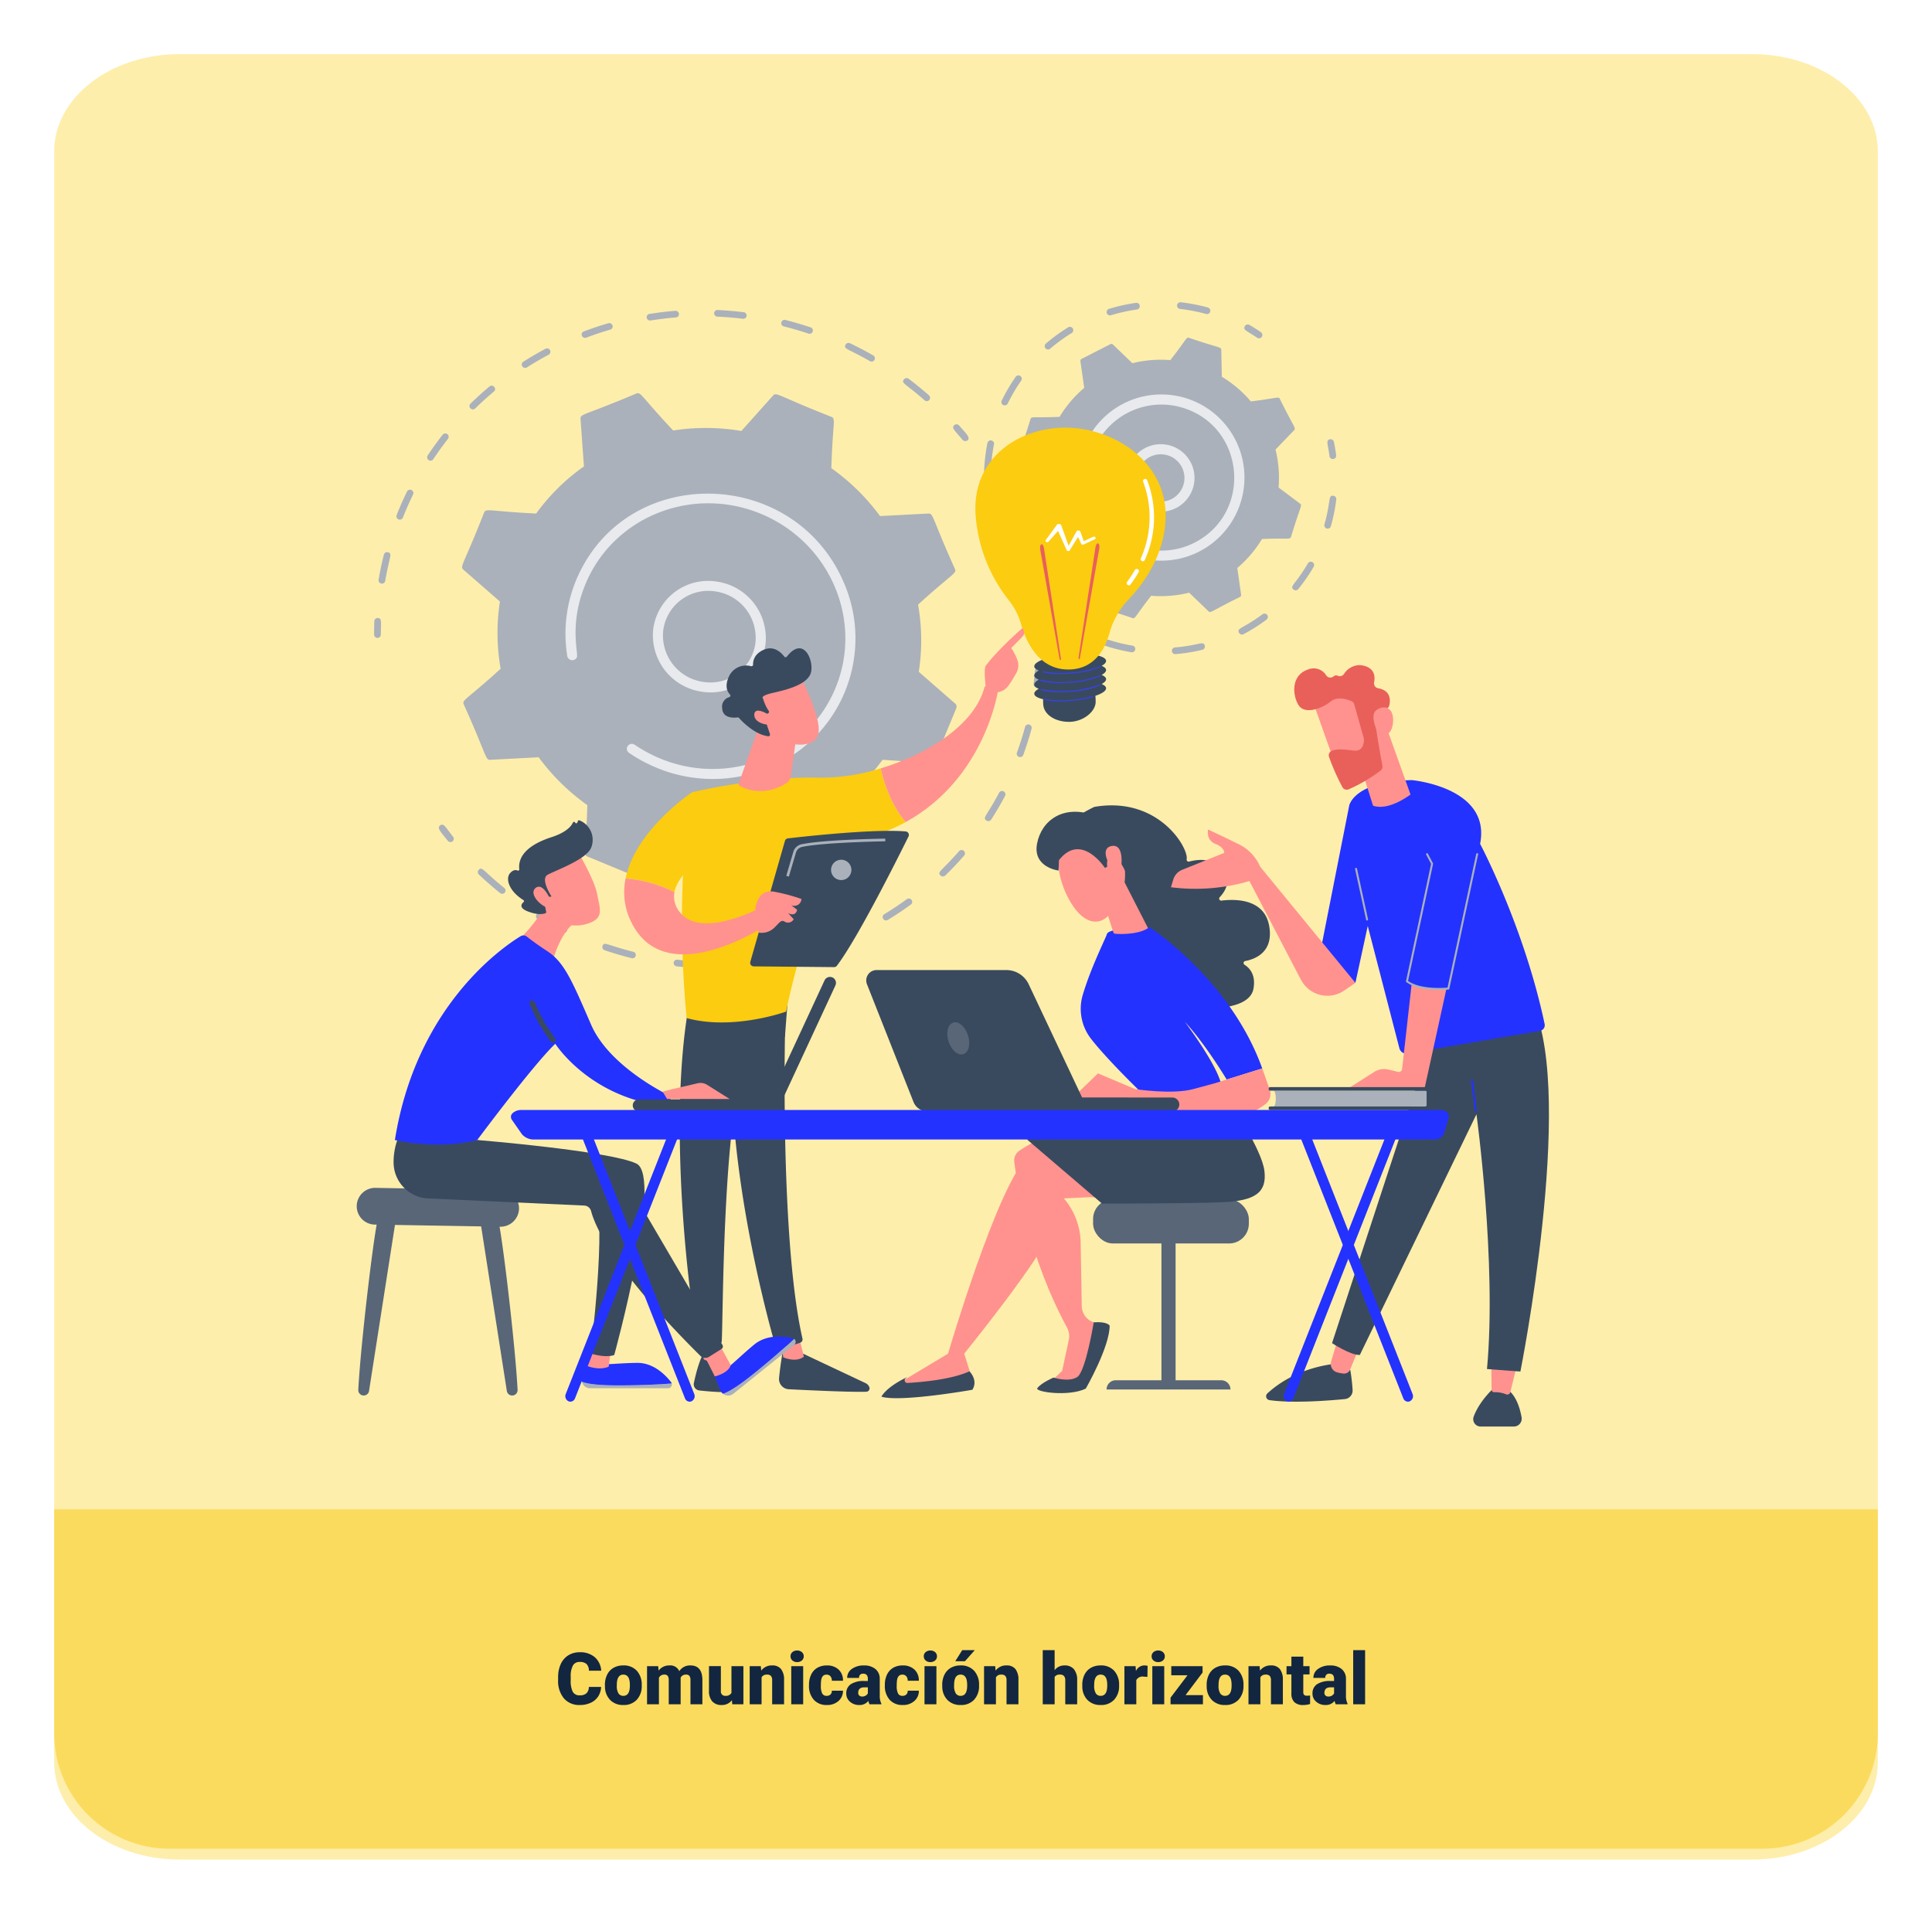 <svg xmlns="http://www.w3.org/2000/svg" xmlns:xlink="http://www.w3.org/1999/xlink" width="535" height="530" viewBox="0 0 535 530">
  <defs>
    <filter id="Trazado_211534" x="0" y="0" width="535" height="530" filterUnits="userSpaceOnUse">
      <feOffset dy="3" input="SourceAlpha"/>
      <feGaussianBlur stdDeviation="5" result="blur"/>
      <feFlood flood-opacity="0.161"/>
      <feComposite operator="in" in2="blur"/>
      <feComposite in="SourceGraphic"/>
    </filter>
    <clipPath id="clip-path">
      <rect id="Rectángulo_45227" data-name="Rectángulo 45227" width="330.142" height="311.364" fill="none"/>
    </clipPath>
    <clipPath id="clip-path-2">
      <path id="Trazado_215210" data-name="Trazado 215210" d="M260.424,141.495a31.165,31.165,0,0,1-6.084,1.05,28.429,28.429,0,0,1-7.255-.229.132.132,0,1,0-.049.259,23.742,23.742,0,0,0,4.355.355c.951,0,1.949-.041,2.97-.123a31.5,31.5,0,0,0,6.138-1.059.132.132,0,0,0-.038-.258.152.152,0,0,0-.037,0" transform="translate(-246.929 -141.49)" fill="none"/>
    </clipPath>
    <linearGradient id="linear-gradient" x1="-73.341" y1="15.144" x2="-73.052" y2="15.144" gradientUnits="objectBoundingBox">
      <stop offset="0" stop-color="#53d8ff"/>
      <stop offset="1" stop-color="#3840f7"/>
    </linearGradient>
    <clipPath id="clip-path-3">
      <path id="Trazado_215211" data-name="Trazado 215211" d="M262.027,137.332a30.513,30.513,0,0,1-16.166,1.284.132.132,0,1,0-.072.254,20.729,20.729,0,0,0,5.347.579c.946,0,1.936-.039,2.942-.12a26.029,26.029,0,0,0,8.059-1.758.132.132,0,0,0-.055-.251.126.126,0,0,0-.055.012" transform="translate(-245.692 -137.32)" fill="none"/>
    </clipPath>
    <linearGradient id="linear-gradient-2" x1="-54.172" y1="12.758" x2="-53.959" y2="12.758" xlink:href="#linear-gradient"/>
    <clipPath id="clip-path-4">
      <path id="Trazado_215212" data-name="Trazado 215212" d="M261.934,134.059a25.752,25.752,0,0,1-7.97,1.734,24.091,24.091,0,0,1-8.5-.543.132.132,0,0,0-.082.251,19.263,19.263,0,0,0,5.636.678c.949,0,1.948-.04,2.969-.122a26.026,26.026,0,0,0,8.059-1.758.132.132,0,0,0-.056-.251.137.137,0,0,0-.055.012" transform="translate(-245.289 -134.047)" fill="none"/>
    </clipPath>
    <linearGradient id="linear-gradient-3" x1="-53.672" y1="12.682" x2="-53.461" y2="12.682" xlink:href="#linear-gradient"/>
    <clipPath id="clip-path-5">
      <path id="Trazado_215213" data-name="Trazado 215213" d="M262.158,130.81a25.92,25.92,0,0,1-7.928,1.716,27.5,27.5,0,0,1-7.622-.3.132.132,0,1,0-.057.257,22.724,22.724,0,0,0,4.748.432c.949,0,1.943-.04,2.952-.122a26.209,26.209,0,0,0,8.018-1.738.132.132,0,0,0-.056-.252.137.137,0,0,0-.055.012" transform="translate(-246.447 -130.798)" fill="none"/>
    </clipPath>
    <linearGradient id="linear-gradient-4" x1="-55.382" y1="13.548" x2="-55.165" y2="13.548" xlink:href="#linear-gradient"/>
    <clipPath id="clip-path-7">
      <path id="Trazado_215215" data-name="Trazado 215215" d="M264,87.592l-4.709,30.63c-.034.221.016.436.116.485s.218-.093.258-.322l5.365-30.345c0-.016.006-.037.009-.054.1-.633-.056-1.234-.344-1.342a.25.25,0,0,0-.091-.017c-.258,0-.517.4-.6.966" transform="translate(-259.282 -86.626)" fill="none"/>
    </clipPath>
    <linearGradient id="linear-gradient-5" x1="-6.365" y1="10.225" x2="-6.339" y2="10.225" gradientUnits="objectBoundingBox">
      <stop offset="0" stop-color="#e1473d"/>
      <stop offset="1" stop-color="#e9605a"/>
    </linearGradient>
    <clipPath id="clip-path-8">
      <path id="Trazado_215216" data-name="Trazado 215216" d="M245.832,86.958c-.288.109-.44.709-.344,1.342,0,.017.007.038.009.054l5.364,30.346c.04.228.156.372.259.322s.15-.264.116-.485l-4.708-30.631c-.088-.567-.347-.966-.605-.966a.25.25,0,0,0-.091.017" transform="translate(-245.46 -86.941)" fill="none"/>
    </clipPath>
    <linearGradient id="linear-gradient-6" x1="-6.003" y1="10.215" x2="-5.977" y2="10.215" xlink:href="#linear-gradient-5"/>
    <clipPath id="clip-path-10">
      <path id="Trazado_215221" data-name="Trazado 215221" d="M152.482,372.325l.544,5s3.39,1.617,5.731-.145L157.4,371.6Z" transform="translate(-152.482 -371.6)" fill="none"/>
    </clipPath>
    <linearGradient id="linear-gradient-7" x1="-15.813" y1="3.838" x2="-15.709" y2="3.838" gradientUnits="objectBoundingBox">
      <stop offset="0" stop-color="#febbba"/>
      <stop offset="1" stop-color="#ff928e"/>
    </linearGradient>
    <clipPath id="clip-path-12">
      <path id="Trazado_215224" data-name="Trazado 215224" d="M122.948,369.86l1.311,7.561s1.358,1.031,4.073.319l-.584-8.128Z" transform="translate(-122.948 -369.613)" fill="none"/>
    </clipPath>
    <linearGradient id="linear-gradient-8" x1="-10.464" y1="4.521" x2="-10.377" y2="4.521" xlink:href="#linear-gradient-7"/>
    <clipPath id="clip-path-14">
      <path id="Trazado_215227" data-name="Trazado 215227" d="M216.986,138.042c-2.556,10.357-15.521,18.65-28.8,22.638.83,3.689,2.76,9.936,6.936,14.87,22.087-12.143,25.57-36.428,25.57-36.428a3.2,3.2,0,0,0-2.552-1.29,3.139,3.139,0,0,0-1.156.21" transform="translate(-188.187 -137.832)" fill="none"/>
    </clipPath>
    <linearGradient id="linear-gradient-9" x1="-3.742" y1="6.168" x2="-3.722" y2="6.168" xlink:href="#linear-gradient-7"/>
    <clipPath id="clip-path-15">
      <path id="Trazado_215228" data-name="Trazado 215228" d="M225.893,127.464c-.648.866-.041,5.454-.011,6.525,1.15,2.243,3.145,1.431,2.979.883a4.433,4.433,0,0,0,3.348-1.933c.734-1.023,1.513-2.332,2.085-3.339a4.485,4.485,0,0,0,.479-3.3,15.513,15.513,0,0,0-1.835-3.713l3.234-3.3A1.571,1.571,0,0,0,236,117.1s-6.656,5.755-10.1,10.362" transform="translate(-225.596 -117.102)" fill="none"/>
    </clipPath>
    <linearGradient id="linear-gradient-10" x1="-7.544" y1="11.829" x2="-7.509" y2="11.829" xlink:href="#linear-gradient-7"/>
    <clipPath id="clip-path-16">
      <path id="Trazado_215229" data-name="Trazado 215229" d="M229.184,129.456l-.94,2.454,2.574,2.91s.921-4.878,1.582-5.929.327-1.566-.275-1.881Z" transform="translate(-228.244 -127.011)" fill="none"/>
    </clipPath>
    <linearGradient id="linear-gradient-11" x1="-18.951" y1="25.653" x2="-18.867" y2="25.653" xlink:href="#linear-gradient-7"/>
    <clipPath id="clip-path-18">
      <path id="Trazado_215231" data-name="Trazado 215231" d="M98.362,219.743c10.169,19.033,38.51-.678,38.51-.678l-2.276-4.341s-17.607,9.731-23.435,1.223a6.646,6.646,0,0,1-1.169-5.173,36.914,36.914,0,0,0-13.525-3.763,18.548,18.548,0,0,0,1.895,12.732" transform="translate(-96.076 -207.011)" fill="none"/>
    </clipPath>
    <linearGradient id="linear-gradient-12" x1="-2.431" y1="3.771" x2="-2.407" y2="3.771" xlink:href="#linear-gradient-7"/>
    <clipPath id="clip-path-19">
      <path id="Trazado_215232" data-name="Trazado 215232" d="M137.2,168.322a.554.554,0,0,0,.246.669c1.441.815,6.637,3.179,12.964-.748a2.606,2.606,0,0,0,1.218-1.85l1.848-13.283-10.815-.1Z" transform="translate(-137.163 -153.007)" fill="none"/>
    </clipPath>
    <linearGradient id="linear-gradient-13" x1="-5.394" y1="11.607" x2="-5.354" y2="11.607" xlink:href="#linear-gradient-7"/>
    <clipPath id="clip-path-20">
      <path id="Trazado_215233" data-name="Trazado 215233" d="M141.744,138.636l4.3,11.9c6.28,3.663,13.509,4.051,14.3-.378s-4.94-15.468-4.94-15.468Z" transform="translate(-141.744 -134.691)" fill="none"/>
    </clipPath>
    <linearGradient id="linear-gradient-14" x1="-3.883" y1="7.826" x2="-3.855" y2="7.826" xlink:href="#linear-gradient-7"/>
    <clipPath id="clip-path-22">
      <path id="Trazado_215235" data-name="Trazado 215235" d="M142.826,147.667c-.326,2.4,3.707,3.513,5.719,2.637l-1.266-2.145s-2.062-1.443-3.386-1.443a.976.976,0,0,0-1.068.95" transform="translate(-142.808 -146.717)" fill="none"/>
    </clipPath>
    <linearGradient id="linear-gradient-15" x1="-15.648" y1="26.668" x2="-15.537" y2="26.668" xlink:href="#linear-gradient-7"/>
    <clipPath id="clip-path-24">
      <path id="Trazado_215237" data-name="Trazado 215237" d="M143.312,215.631c-.538,1.949.8,7.443.8,7.443a5.052,5.052,0,0,0,4.57-1.6c1.05-1.029,1.672-2.058,2.524-1.5a1.778,1.778,0,0,0,2.6-.6l-1.526-1.683c2.234,1.085,2.469-.947,2.469-.947l-1.64-1.269a1.993,1.993,0,0,0,2.853-1.72,50.9,50.9,0,0,0-7.587-2.023,5.924,5.924,0,0,0-.94-.079c-2.737,0-3.636,2.216-4.123,3.978" transform="translate(-143.184 -211.653)" fill="none"/>
    </clipPath>
    <linearGradient id="linear-gradient-16" x1="-8.338" y1="12.624" x2="-8.279" y2="12.624" xlink:href="#linear-gradient-7"/>
    <clipPath id="clip-path-26">
      <path id="Trazado_215245" data-name="Trazado 215245" d="M82.5,380.54s3.285,1.495,6.173.294l.567-4.369-5.258-.969Z" transform="translate(-82.502 -375.497)" fill="none"/>
    </clipPath>
    <linearGradient id="linear-gradient-17" x1="-9.435" y1="3.344" x2="-9.321" y2="3.344" xlink:href="#linear-gradient-7"/>
    <clipPath id="clip-path-28">
      <path id="Trazado_215249" data-name="Trazado 215249" d="M123.916,376.247c.34.309,3.632,6.952,3.632,6.952s3.666-.794,4.415-3.114l-3.3-6Z" transform="translate(-123.916 -374.09)" fill="none"/>
    </clipPath>
    <linearGradient id="linear-gradient-18" x1="-11.87" y1="2.524" x2="-11.775" y2="2.524" xlink:href="#linear-gradient-7"/>
    <clipPath id="clip-path-30">
      <path id="Trazado_215251" data-name="Trazado 215251" d="M57.846,225.65l9.757,5.444s2.2-8.666,7.222-11.2L67.2,213.5s-4.631,8.187-9.351,12.153" transform="translate(-57.846 -213.497)" fill="none"/>
    </clipPath>
    <linearGradient id="linear-gradient-19" x1="-1.847" y1="6.697" x2="-1.813" y2="6.697" xlink:href="#linear-gradient-7"/>
    <clipPath id="clip-path-32">
      <path id="Trazado_215254" data-name="Trazado 215254" d="M119.626,280.556l-7.316,1.694-2.41.643,1.216,2.026,17.371.029-6.29-3.958a3.4,3.4,0,0,0-2.571-.433" transform="translate(-109.901 -280.469)" fill="none"/>
    </clipPath>
    <linearGradient id="linear-gradient-20" x1="-4.558" y1="21.251" x2="-4.517" y2="21.251" xlink:href="#linear-gradient-7"/>
    <clipPath id="clip-path-33">
      <path id="Trazado_215255" data-name="Trazado 215255" d="M62.547,204.47c-.427,2.72,3.858,8.659,3.858,8.659,2.745,3.858,7.117,5.723,11.823,4.25s3.452-4.057,2.671-8.191-5.28-11.615-5.28-11.615-12.644,4.177-13.072,6.9" transform="translate(-62.517 -197.573)" fill="none"/>
    </clipPath>
    <linearGradient id="linear-gradient-21" x1="-1.455" y1="5.486" x2="-1.43" y2="5.486" xlink:href="#linear-gradient-7"/>
    <clipPath id="clip-path-35">
      <path id="Trazado_215257" data-name="Trazado 215257" d="M64.055,210.336c-2.085,1.721,1.928,5.524,3.78,5.474l.291-2.3s-1.437-3.541-3.149-3.541a1.436,1.436,0,0,0-.923.366" transform="translate(-63.469 -209.97)" fill="none"/>
    </clipPath>
    <linearGradient id="linear-gradient-22" x1="-5.429" y1="17.702" x2="-5.338" y2="17.702" xlink:href="#linear-gradient-7"/>
    <clipPath id="clip-path-37">
      <path id="Trazado_215261" data-name="Trazado 215261" d="M237.626,303.228a3.264,3.264,0,0,0-1.44,3.118c.784,6.206,4.005,26.3,14.63,45.917a4.937,4.937,0,0,1,.474,3.39l-1.846,8.59-3.422,3.208h8.816l5.87-15.885-2.51-.794a4.747,4.747,0,0,1-3.316-4.446l-.3-17.041a19.389,19.389,0,0,0-4.655-12.83l14.081-.685-14.021-17.817a34.08,34.08,0,0,0-12.365,5.277" transform="translate(-236.161 -297.951)" fill="none"/>
    </clipPath>
    <linearGradient id="linear-gradient-23" x1="-2.14" y1="1.566" x2="-2.13" y2="1.566" xlink:href="#linear-gradient-7"/>
    <clipPath id="clip-path-39">
      <path id="Trazado_215263" data-name="Trazado 215263" d="M229.852,306.02c-8.25,8.188-21.718,54.087-21.718,54.087l-14.392,8.637a37.354,37.354,0,0,0,21.193-1.275l-2.323-7.362s22.148-27.354,23.691-33.668a34.888,34.888,0,0,0,1.048-10.9s15.084,1.684,15.159,1.814l-7.538-16.564Z" transform="translate(-193.741 -300.789)" fill="none"/>
    </clipPath>
    <linearGradient id="linear-gradient-24" x1="-1.937" y1="1.206" x2="-1.926" y2="1.206" xlink:href="#linear-gradient-7"/>
    <clipPath id="clip-path-41">
      <path id="Trazado_215268" data-name="Trazado 215268" d="M267.7,211.66c.118.395,3.08,10.212,3.311,10.417s6.5.54,9.444-1.475L273.142,206.3Z" transform="translate(-267.7 -206.297)" fill="none"/>
    </clipPath>
    <linearGradient id="linear-gradient-25" x1="-13.574" y1="8.47" x2="-13.523" y2="8.47" xlink:href="#linear-gradient-7"/>
    <clipPath id="clip-path-42">
      <path id="Trazado_215269" data-name="Trazado 215269" d="M252.221,195.8s-1.432,5.625,2.529,13.19,8.443,7.557,10.893,5.136,5.474-6.53,4.756-13.845c-.46-4.685-6.94-8.143-12.083-8.143-2.886,0-5.351,1.089-6.094,3.662" transform="translate(-251.969 -192.138)" fill="none"/>
    </clipPath>
    <linearGradient id="linear-gradient-26" x1="-7.008" y1="5.596" x2="-6.98" y2="5.596" xlink:href="#linear-gradient-7"/>
    <clipPath id="clip-path-44">
      <path id="Trazado_215271" data-name="Trazado 215271" d="M270.594,195.353c-3.492.767-.084,5.91-.084,5.91l2.657,1.24c.354-2.007.853-7.22-1.973-7.219a2.811,2.811,0,0,0-.6.069" transform="translate(-269.02 -195.284)" fill="none"/>
    </clipPath>
    <linearGradient id="linear-gradient-27" x1="-23.073" y1="17.869" x2="-22.986" y2="17.869" xlink:href="#linear-gradient-7"/>
    <clipPath id="clip-path-45">
      <path id="Trazado_215272" data-name="Trazado 215272" d="M296.308,279.4l-5.86,1.586c-5.86,1.587-16.1,0-16.1,0l-10.286-4.345-7.436,7.167L264,286.773s41.246,1.291,42.99.528a23.383,23.383,0,0,0,3.345-2.084,3.539,3.539,0,0,0,1.293-4.066l-2.08-5.879Z" transform="translate(-256.627 -275.273)" fill="none"/>
    </clipPath>
    <linearGradient id="linear-gradient-28" x1="-3.562" y1="7.752" x2="-3.549" y2="7.752" xlink:href="#linear-gradient-7"/>
    <clipPath id="clip-path-47">
      <path id="Trazado_215277" data-name="Trazado 215277" d="M349.984,378.888a2.4,2.4,0,0,0,1.593,2.979,10.065,10.065,0,0,0,1.823.353,1.824,1.824,0,0,0,1.872-1.132l2.232-5.472-5.836-2.364Z" transform="translate(-349.883 -373.253)" fill="none"/>
    </clipPath>
    <linearGradient id="linear-gradient-29" x1="-26.892" y1="2.627" x2="-26.815" y2="2.627" xlink:href="#linear-gradient-7"/>
    <clipPath id="clip-path-49">
      <path id="Trazado_215279" data-name="Trazado 215279" d="M407.654,388.763a.651.651,0,0,0,.718.649,7.706,7.706,0,0,1,3.348.607.843.843,0,0,0,1.1-.575c.695-2.641,1.6-6.637,1.6-6.637l-6.854-.682Z" transform="translate(-407.568 -382.125)" fill="none"/>
    </clipPath>
    <linearGradient id="linear-gradient-30" x1="-35.323" y1="2.135" x2="-35.236" y2="2.135" xlink:href="#linear-gradient-7"/>
    <clipPath id="clip-path-51">
      <path id="Trazado_215284" data-name="Trazado 215284" d="M371.038,268.485a.925.925,0,0,1-1.142.795l-2.552-.636a5.243,5.243,0,0,0-3.788.493l-7.589,4.821h21.272l6.079-27.714c-1.571.114-6.336.3-9.638-1.267Z" transform="translate(-355.966 -244.977)" fill="none"/>
    </clipPath>
    <linearGradient id="linear-gradient-31" x1="-10.033" y1="4.228" x2="-10.004" y2="4.228" xlink:href="#linear-gradient-7"/>
    <clipPath id="clip-path-52">
      <path id="Trazado_215285" data-name="Trazado 215285" d="M304.776,193.4c2.632,1.014,2.457,2.5,2.457,2.5L295.6,200.579a4.224,4.224,0,0,0-2.471,2.7l-.643,2.137a53.217,53.217,0,0,0,21.733-1.711L328.5,231.081a8.26,8.26,0,0,0,11.975,2.939l3.094-2.125-26.351-32.124a12.332,12.332,0,0,0-5.6-6.093c-5.266-2.6-8.863-4.243-8.863-4.243s-.615,2.949,2.017,3.962" transform="translate(-292.491 -189.435)" fill="none"/>
    </clipPath>
    <linearGradient id="linear-gradient-32" x1="-4.414" y1="3.489" x2="-4.399" y2="3.489" xlink:href="#linear-gradient-7"/>
    <clipPath id="clip-path-53">
      <path id="Trazado_215286" data-name="Trazado 215286" d="M360.649,163.367l3.414,10.87c4.378,1.586,10.377-3.1,10.377-3.1l-6.775-18.962a2.173,2.173,0,0,0-.935-.223c-3.84,0-6.081,11.419-6.081,11.419" transform="translate(-360.649 -151.948)" fill="none"/>
    </clipPath>
    <linearGradient id="linear-gradient-33" x1="-10.235" y1="7.322" x2="-10.206" y2="7.322" xlink:href="#linear-gradient-7"/>
    <clipPath id="clip-path-54">
      <path id="Trazado_215287" data-name="Trazado 215287" d="M343.52,142.282c0,.292,6.526,18.475,6.526,18.475l10.3-3.948-3.625-18.152s-1.538-.147-3.564-.147c-3.911,0-9.641.549-9.641,3.772" transform="translate(-343.52 -138.51)" fill="none"/>
    </clipPath>
    <linearGradient id="linear-gradient-34" x1="-9.68" y1="7.436" x2="-9.651" y2="7.436" xlink:href="#linear-gradient-7"/>
    <clipPath id="clip-path-55">
      <path id="Trazado_215288" data-name="Trazado 215288" d="M350.518,132.849a1.367,1.367,0,0,1-1.693.452,1.08,1.08,0,0,0-1.211.216,1.345,1.345,0,0,1-1.967-.3,4.077,4.077,0,0,0-5.025-1.66c-4.655,1.506-4.432,6.873-2.727,9.791s6.66,1,9.005-.936c1.783-1.47,4.5-.59,5.7-.085a1.352,1.352,0,0,1,.775.883l2.656,9.406a1.289,1.289,0,0,1,.052.368c0,.767-.189,3.407-2.878,3.048-2.441-.326-4.672-.587-6.091.082a1.363,1.363,0,0,0-.7,1.7,59.181,59.181,0,0,0,3.711,8.376,1.362,1.362,0,0,0,1.752.56,44.023,44.023,0,0,0,8.833-5.2,1.366,1.366,0,0,0,.483-1.311c-.452-2.406-1.8-9.725-1.856-11.822-.056-1.969,2.154-3.471,3.127-4.036a1.342,1.342,0,0,0,.631-.849c.306-1.267.564-4.135-3.093-4.767a1.367,1.367,0,0,1-1.11-1.626c.31-1.516.21-3.746-2.667-4.567a5.357,5.357,0,0,0-1.471-.216,5.221,5.221,0,0,0-4.231,2.491" transform="translate(-336.777 -130.358)" fill="none"/>
    </clipPath>
    <linearGradient id="linear-gradient-35" x1="-6.02" y1="5.663" x2="-6.002" y2="5.663" xlink:href="#linear-gradient-5"/>
    <clipPath id="clip-path-56">
      <path id="Trazado_215289" data-name="Trazado 215289" d="M365.85,146.485c-1.822,1.637.934,6.848.934,6.848s3.789.927,3.892-4.141c.052-2.593-1.179-3.645-2.55-3.645a3.5,3.5,0,0,0-2.276.938" transform="translate(-365.227 -145.547)" fill="none"/>
    </clipPath>
    <linearGradient id="linear-gradient-36" x1="-25.576" y1="18.345" x2="-25.506" y2="18.345" xlink:href="#linear-gradient-7"/>
  </defs>
  <g id="Grupo_150099" data-name="Grupo 150099" transform="translate(-794.499 -3357.313)">
    <g transform="matrix(1, 0, 0, 1, 794.5, 3357.31)" filter="url(#Trazado_211534)">
      <path id="Trazado_211534-2" data-name="Trazado 211534" d="M34.695,0H470.305C489.467,0,505,12.064,505,26.946V473.054C505,487.936,489.467,500,470.305,500H34.695C15.533,500,0,487.936,0,473.054V26.946C0,12.064,15.533,0,34.695,0Z" transform="translate(15 12)" fill="#feeeab"/>
    </g>
    <path id="Rectángulo_44200" data-name="Rectángulo 44200" d="M0,0H505a0,0,0,0,1,0,0V62a32,32,0,0,1-32,32H32A32,32,0,0,1,0,62V0A0,0,0,0,1,0,0Z" transform="translate(809.501 3775.313)" fill="#fbdb5e"/>
    <path id="Trazado_216366" data-name="Trazado 216366" d="M-100.044-4.814a5.193,5.193,0,0,1-.8,2.622A4.833,4.833,0,0,1-102.9-.43,7,7,0,0,1-105.923.2a5.584,5.584,0,0,1-4.414-1.826,7.54,7.54,0,0,1-1.611-5.156v-.7a8.607,8.607,0,0,1,.728-3.657,5.513,5.513,0,0,1,2.095-2.422,5.844,5.844,0,0,1,3.164-.854,6.129,6.129,0,0,1,4.16,1.362,5.383,5.383,0,0,1,1.787,3.755h-3.418a2.547,2.547,0,0,0-.654-1.865,2.691,2.691,0,0,0-1.875-.566,2.048,2.048,0,0,0-1.875.957,6.151,6.151,0,0,0-.625,3.057v1.006a6.806,6.806,0,0,0,.571,3.252,2.091,2.091,0,0,0,1.968.977,2.632,2.632,0,0,0,1.807-.557,2.363,2.363,0,0,0,.664-1.768Zm1.055-.566A6.236,6.236,0,0,1-98.374-8.2a4.4,4.4,0,0,1,1.768-1.9,5.323,5.323,0,0,1,2.705-.664,4.858,4.858,0,0,1,3.74,1.47,5.64,5.64,0,0,1,1.367,4v.117a5.472,5.472,0,0,1-1.372,3.921A4.871,4.871,0,0,1-93.882.2,4.927,4.927,0,0,1-97.5-1.157a5.29,5.29,0,0,1-1.475-3.667Zm3.291.205a3.932,3.932,0,0,0,.459,2.148,1.529,1.529,0,0,0,1.357.684q1.758,0,1.8-2.705v-.332q0-2.842-1.816-2.842-1.65,0-1.787,2.451Zm11.465-5.391.107,1.24a3.633,3.633,0,0,1,3.018-1.436A2.675,2.675,0,0,1-78.4-9.17,3.517,3.517,0,0,1-75.3-10.762q3.213,0,3.3,3.887V0h-3.3V-6.67a2.014,2.014,0,0,0-.273-1.182,1.164,1.164,0,0,0-1-.371,1.559,1.559,0,0,0-1.455.869l.01.137V0h-3.3V-6.65a2.117,2.117,0,0,0-.264-1.2,1.161,1.161,0,0,0-1.006-.371,1.578,1.578,0,0,0-1.445.869V0h-3.291V-10.566Zm20.41,9.424A3.393,3.393,0,0,1-66.646.2,3.328,3.328,0,0,1-69.277-.815a4.251,4.251,0,0,1-.894-2.905v-6.846h3.291V-3.7a1.183,1.183,0,0,0,1.318,1.357,1.72,1.72,0,0,0,1.611-.811v-7.412h3.311V0h-3.086Zm8.008-9.424.107,1.24a3.583,3.583,0,0,1,3.018-1.436,3.015,3.015,0,0,1,2.466.986,4.7,4.7,0,0,1,.845,2.969V0h-3.3V-6.67A1.783,1.783,0,0,0-53-7.847a1.491,1.491,0,0,0-1.172-.376,1.569,1.569,0,0,0-1.436.762V0H-58.9V-10.566ZM-44.087,0h-3.3V-10.566h3.3Zm-3.5-13.291a1.469,1.469,0,0,1,.508-1.152,1.916,1.916,0,0,1,1.318-.449,1.916,1.916,0,0,1,1.318.449,1.469,1.469,0,0,1,.508,1.152,1.469,1.469,0,0,1-.508,1.152,1.916,1.916,0,0,1-1.318.449,1.916,1.916,0,0,1-1.318-.449A1.469,1.469,0,0,1-47.583-13.291Zm9.99,10.947a1.464,1.464,0,0,0,1.074-.376,1.379,1.379,0,0,0,.371-1.05h3.086A3.653,3.653,0,0,1-34.307-.918,4.631,4.631,0,0,1-37.515.2,4.689,4.689,0,0,1-41.147-1.25a5.7,5.7,0,0,1-1.328-4v-.137a6.436,6.436,0,0,1,.591-2.827,4.3,4.3,0,0,1,1.7-1.885,5.081,5.081,0,0,1,2.637-.659,4.573,4.573,0,0,1,3.271,1.143,4.053,4.053,0,0,1,1.211,3.1h-3.086a1.807,1.807,0,0,0-.4-1.26,1.382,1.382,0,0,0-1.074-.439q-1.279,0-1.494,1.631a11.507,11.507,0,0,0-.068,1.426A4.52,4.52,0,0,0-38.8-2.959,1.319,1.319,0,0,0-37.593-2.344ZM-25.718,0a3.716,3.716,0,0,1-.312-.947A3.06,3.06,0,0,1-28.569.2a3.749,3.749,0,0,1-2.539-.9,2.875,2.875,0,0,1-1.045-2.271,2.955,2.955,0,0,1,1.27-2.6,6.468,6.468,0,0,1,3.691-.879h1.016v-.559q0-1.462-1.26-1.462a1.03,1.03,0,0,0-1.172,1.158H-31.9a2.95,2.95,0,0,1,1.3-2.487,5.479,5.479,0,0,1,3.325-.956,4.8,4.8,0,0,1,3.193.986,3.429,3.429,0,0,1,1.2,2.705v4.678a4.79,4.79,0,0,0,.449,2.227V0Zm-2.061-2.148a1.836,1.836,0,0,0,1.021-.264,1.653,1.653,0,0,0,.581-.6V-4.7h-.957q-1.719,0-1.719,1.543a.942.942,0,0,0,.3.728A1.1,1.1,0,0,0-27.778-2.148Zm11.191-.2a1.464,1.464,0,0,0,1.074-.376,1.379,1.379,0,0,0,.371-1.05h3.086A3.653,3.653,0,0,1-13.3-.918,4.631,4.631,0,0,1-16.509.2,4.689,4.689,0,0,1-20.142-1.25a5.7,5.7,0,0,1-1.328-4v-.137a6.436,6.436,0,0,1,.591-2.827,4.3,4.3,0,0,1,1.7-1.885,5.081,5.081,0,0,1,2.637-.659,4.573,4.573,0,0,1,3.271,1.143,4.053,4.053,0,0,1,1.211,3.1h-3.086a1.807,1.807,0,0,0-.4-1.26,1.382,1.382,0,0,0-1.074-.439q-1.279,0-1.494,1.631a11.508,11.508,0,0,0-.068,1.426A4.52,4.52,0,0,0-17.8-2.959,1.319,1.319,0,0,0-16.587-2.344ZM-7.192,0h-3.3V-10.566h3.3Zm-3.5-13.291a1.469,1.469,0,0,1,.508-1.152,1.916,1.916,0,0,1,1.318-.449,1.916,1.916,0,0,1,1.318.449,1.469,1.469,0,0,1,.508,1.152,1.469,1.469,0,0,1-.508,1.152,1.916,1.916,0,0,1-1.318.449,1.916,1.916,0,0,1-1.318-.449A1.469,1.469,0,0,1-10.688-13.291Zm5.107,7.91A6.236,6.236,0,0,1-4.966-8.2,4.4,4.4,0,0,1-3.2-10.1a5.323,5.323,0,0,1,2.705-.664,4.858,4.858,0,0,1,3.74,1.47,5.64,5.64,0,0,1,1.367,4v.117A5.472,5.472,0,0,1,3.242-1.255,4.871,4.871,0,0,1-.474.2,4.927,4.927,0,0,1-4.1-1.157,5.29,5.29,0,0,1-5.571-4.824Zm3.291.205a3.932,3.932,0,0,0,.459,2.148,1.529,1.529,0,0,0,1.357.684q1.758,0,1.8-2.705v-.332q0-2.842-1.816-2.842-1.65,0-1.787,2.451ZM-.044-15H3.433L.718-11.934l-2.686,0Zm9.131,4.434.107,1.24a3.583,3.583,0,0,1,3.018-1.436,3.015,3.015,0,0,1,2.466.986,4.7,4.7,0,0,1,.845,2.969V0h-3.3V-6.67A1.783,1.783,0,0,0,11.9-7.847a1.491,1.491,0,0,0-1.172-.376,1.569,1.569,0,0,0-1.436.762V0H6V-10.566ZM25.542-9.434a3.294,3.294,0,0,1,2.7-1.328,3.284,3.284,0,0,1,2.637,1.035,4.651,4.651,0,0,1,.908,3.057V0h-3.3V-6.592a1.86,1.86,0,0,0-.342-1.235,1.469,1.469,0,0,0-1.162-.4,1.582,1.582,0,0,0-1.436.645V0H22.251V-15h3.291ZM33.2-5.381A6.236,6.236,0,0,1,33.813-8.2a4.4,4.4,0,0,1,1.768-1.9,5.323,5.323,0,0,1,2.705-.664,4.858,4.858,0,0,1,3.74,1.47,5.64,5.64,0,0,1,1.367,4v.117a5.472,5.472,0,0,1-1.372,3.921A4.871,4.871,0,0,1,38.306.2a4.927,4.927,0,0,1-3.623-1.353,5.29,5.29,0,0,1-1.475-3.667Zm3.291.205a3.932,3.932,0,0,0,.459,2.148,1.529,1.529,0,0,0,1.357.684q1.758,0,1.8-2.705v-.332q0-2.842-1.816-2.842-1.65,0-1.787,2.451ZM51.235-7.588l-1.084-.078a1.947,1.947,0,0,0-1.992.977V0H44.868V-10.566h3.086l.107,1.357a2.548,2.548,0,0,1,2.314-1.553,3.209,3.209,0,0,1,.918.117ZM55.894,0h-3.3V-10.566h3.3ZM52.4-13.291a1.469,1.469,0,0,1,.508-1.152,1.916,1.916,0,0,1,1.318-.449,1.916,1.916,0,0,1,1.318.449,1.469,1.469,0,0,1,.508,1.152,1.469,1.469,0,0,1-.508,1.152,1.916,1.916,0,0,1-1.318.449,1.916,1.916,0,0,1-1.318-.449A1.469,1.469,0,0,1,52.4-13.291ZM61.8-2.539h4.814V0H57.642V-1.836l4.688-6.191H57.847v-2.539h8.662v1.777Zm5.84-2.842A6.236,6.236,0,0,1,68.257-8.2a4.4,4.4,0,0,1,1.768-1.9,5.323,5.323,0,0,1,2.705-.664,4.858,4.858,0,0,1,3.74,1.47,5.64,5.64,0,0,1,1.367,4v.117a5.472,5.472,0,0,1-1.372,3.921A4.871,4.871,0,0,1,72.749.2a4.927,4.927,0,0,1-3.623-1.353,5.29,5.29,0,0,1-1.475-3.667Zm3.291.205a3.932,3.932,0,0,0,.459,2.148,1.529,1.529,0,0,0,1.357.684q1.758,0,1.8-2.705v-.332q0-2.842-1.816-2.842-1.65,0-1.787,2.451ZM82.31-10.566l.107,1.24a3.583,3.583,0,0,1,3.018-1.436,3.015,3.015,0,0,1,2.466.986,4.7,4.7,0,0,1,.845,2.969V0h-3.3V-6.67a1.783,1.783,0,0,0-.322-1.177,1.491,1.491,0,0,0-1.172-.376,1.569,1.569,0,0,0-1.436.762V0H79.224V-10.566ZM94.4-13.193v2.627h1.738v2.285H94.4v4.834a1.234,1.234,0,0,0,.215.83,1.152,1.152,0,0,0,.85.234,4.828,4.828,0,0,0,.82-.059V-.088A6.074,6.074,0,0,1,94.429.2a3.448,3.448,0,0,1-2.51-.8,3.282,3.282,0,0,1-.811-2.432V-8.281H89.761v-2.285h1.348v-2.627ZM103.384,0a3.716,3.716,0,0,1-.312-.947A3.06,3.06,0,0,1,100.532.2a3.749,3.749,0,0,1-2.539-.9,2.875,2.875,0,0,1-1.045-2.271,2.955,2.955,0,0,1,1.27-2.6,6.468,6.468,0,0,1,3.691-.879h1.016v-.559q0-1.462-1.26-1.462a1.03,1.03,0,0,0-1.172,1.158H97.2a2.95,2.95,0,0,1,1.3-2.487,5.479,5.479,0,0,1,3.325-.956,4.8,4.8,0,0,1,3.193.986,3.429,3.429,0,0,1,1.2,2.705v4.678a4.79,4.79,0,0,0,.449,2.227V0Zm-2.061-2.148a1.836,1.836,0,0,0,1.021-.264,1.653,1.653,0,0,0,.581-.6V-4.7h-.957q-1.719,0-1.719,1.543a.942.942,0,0,0,.3.728A1.1,1.1,0,0,0,101.323-2.148ZM111.519,0h-3.3V-15h3.3Z" transform="translate(1060.999 3829.313)" fill="#12263f"/>
    <g id="Grupo_149789" data-name="Grupo 149789" transform="translate(893.285 3441.022)">
      <g id="Grupo_149676" data-name="Grupo 149676">
        <g id="Grupo_149675" data-name="Grupo 149675" clip-path="url(#clip-path)">
          <path id="Trazado_215191" data-name="Trazado 215191" d="M6.784,118.861a.937.937,0,0,1-.55-.844c0-1.227.016-2.474.063-3.708a.907.907,0,0,1,.966-.867c1.248.06.823,1.28.836,4.6a.907.907,0,0,1-.929.906.966.966,0,0,1-.386-.087" transform="translate(-1.428 -25.993)" fill="#aab1ba"/>
          <path id="Trazado_215192" data-name="Trazado 215192" d="M7.849,77.474c.394-2.325.887-4.661,1.465-6.946a.916.916,0,0,1,1.129-.651c1.361.365.406,1.078-.755,7.929a.914.914,0,0,1-1.073.737.939.939,0,0,1-.767-1.07m5-17.908c.87-2.2,1.842-4.41,2.861-6.487a.936.936,0,0,1,1.682.822c-1.013,2.071-1.952,4.2-2.8,6.357a.936.936,0,0,1-1.74-.691m8.579-16.48c1.3-1.963,2.7-3.9,4.15-5.753a.935.935,0,0,1,1.483,1.139c-1.425,1.818-2.794,3.714-4.066,5.637a.936.936,0,0,1-1.567-1.022m11.86-13.052a.909.909,0,0,1-.008-1.3c1.685-1.652,3.46-3.258,5.277-4.776.934-.779,2.154.631,1.22,1.411-1.779,1.485-3.519,3.06-5.171,4.678a.941.941,0,0,1-1.318-.015M47.642,18.394a.9.9,0,0,1,.261-1.27c2-1.274,4.075-2.485,6.169-3.6a.929.929,0,0,1,.908,1.62c-2.053,1.092-4.086,2.279-6.045,3.527a.95.95,0,0,1-1.294-.278m16.983-7.98a.938.938,0,0,1-.482-.5.9.9,0,0,1,.517-1.186c2.228-.845,4.515-1.612,6.8-2.281a.951.951,0,0,1,1.169.621.9.9,0,0,1-.61,1.142c-2.239.655-4.482,1.408-6.665,2.236a.944.944,0,0,1-.731-.028m18.008-4.8a.944.944,0,0,1-.536-.684.9.9,0,0,1,.752-1.055C85.209,3.5,87.615,3.2,90,3.01a.946.946,0,0,1,1.021.84.9.9,0,0,1-.835.991c-2.337.191-4.695.476-7.006.847a.948.948,0,0,1-.547-.076M100.77,3.668a.908.908,0,0,1,.958-.876c2.394.106,4.819.308,7.208.6a.917.917,0,1,1-.2,1.823c-2.339-.285-4.715-.483-7.061-.587a.944.944,0,0,1-.907-.959m58.252,24.108c-5.277-4.655-6.535-4.675-5.688-5.775a.938.938,0,0,1,1.305-.164c1.921,1.447,3.81,2.988,5.613,4.579a.917.917,0,1,1-1.23,1.36M119.377,6.208a.916.916,0,0,1,1.123-.661c2.33.586,4.671,1.27,6.956,2.033a.916.916,0,1,1-.571,1.74c-2.239-.748-4.533-1.418-6.816-1.993a.935.935,0,0,1-.691-1.118m24.514,10.728c-6.1-3.5-7.348-3.272-6.747-4.527a.95.95,0,0,1,1.239-.423c2.18,1.038,4.342,2.172,6.426,3.366a.92.92,0,0,1,.353,1.257.93.93,0,0,1-1.27.327" transform="translate(-1.796 -0.639)" fill="#aab1ba"/>
          <path id="Trazado_215193" data-name="Trazado 215193" d="M216.877,48.184c-1.977-2.436-3.249-3.3-2.3-4.113a.943.943,0,0,1,1.316.106c2.146,2.437,3.238,3.425,2.294,4.163a1.064,1.064,0,0,1-1.312-.156" transform="translate(-49.093 -10.048)" fill="#aab1ba"/>
          <path id="Trazado_215194" data-name="Trazado 215194" d="M243.679,136.7a.935.935,0,0,1-.542-.959c.15-1.2.276-2.413.375-3.611a.91.91,0,0,1,1.006-.823.944.944,0,0,1,.853,1.005c-.1,1.223-.231,2.461-.384,3.685a.911.911,0,0,1-1.039.782.951.951,0,0,1-.27-.079" transform="translate(-55.708 -30.086)" fill="#aab1ba"/>
          <path id="Trazado_215195" data-name="Trazado 215195" d="M66.9,209.353c-2.326-1.149-4.632-2.409-6.852-3.743a.92.92,0,0,1-.327-1.264c.741-1.216,1.185,0,7.992,3.368a.925.925,0,0,1,.433,1.236.949.949,0,0,1-1.246.4m11.119,3.689c.45-1.349,1.19-.242,8.51,1.593a.933.933,0,0,1,.692,1.117.917.917,0,0,1-1.122.664c-2.5-.628-5.022-1.371-7.484-2.205a.93.93,0,0,1-.6-1.169M49.651,198.364c-2.018-1.62-3.995-3.345-5.874-5.126a.911.911,0,0,1-.037-1.3c1-1.023,1.156.261,7.074,5.008a.913.913,0,0,1,.148,1.293.939.939,0,0,1-1.31.125m48.618,20.221a.935.935,0,0,1-.545-.935.909.909,0,0,1,1.017-.809c2.523.281,5.082.46,7.608.53a.944.944,0,0,1,.923.944.908.908,0,0,1-.943.893c-2.578-.072-5.19-.254-7.766-.541a.954.954,0,0,1-.294-.082m20.161.04a.942.942,0,0,1-.543-.733.9.9,0,0,1,.808-1.013c2.508-.27,5.035-.65,7.511-1.129a.952.952,0,0,1,1.107.726.9.9,0,0,1-.717,1.078c-2.528.488-5.107.876-7.666,1.151a.943.943,0,0,1-.5-.081m19.606-4.32a.944.944,0,0,1-.494-.535.9.9,0,0,1,.561-1.166c2.379-.8,4.752-1.721,7.053-2.721a.955.955,0,0,1,1.236.473.9.9,0,0,1-.459,1.21c-2.348,1.021-4.769,1.955-7.2,2.777a.952.952,0,0,1-.7-.039m18.112-8.444a.965.965,0,0,1-.4-.352.9.9,0,0,1,.288-1.263c2.137-1.3,4.241-2.707,6.258-4.18a.946.946,0,0,1,1.306.2.9.9,0,0,1-.178,1.284c-2.057,1.5-4.205,2.94-6.386,4.266a.944.944,0,0,1-.883.047M171.615,193.5c-1.025-1.026.274-1.125,5.149-6.747a.935.935,0,0,1,1.427,1.206c-1.663,1.919-3.432,3.79-5.257,5.56a.944.944,0,0,1-1.319-.02m12.744-15.2c-1.226-.781.008-1.152,3.491-7.721a.937.937,0,0,1,1.657.873c-1.189,2.241-2.488,4.456-3.862,6.582a.934.934,0,0,1-1.286.266m8.917-17.669a.926.926,0,0,1-.494-1.153c.853-2.345,1.613-4.745,2.259-7.134a.919.919,0,0,1,1.141-.633.937.937,0,0,1,.662,1.136c-.659,2.436-1.435,4.885-2.306,7.277a.921.921,0,0,1-1.191.537.573.573,0,0,1-.071-.03" transform="translate(-9.964 -34.753)" fill="#aab1ba"/>
          <path id="Trazado_215196" data-name="Trazado 215196" d="M31.97,192.142c-2.034-2.534-3.077-3.567-2.1-4.261,1.018-.722,1.471.542,3.553,3.137a.905.905,0,0,1-.145,1.289.947.947,0,0,1-1.31-.165" transform="translate(-6.759 -43.003)" fill="#aab1ba"/>
          <path id="Trazado_215197" data-name="Trazado 215197" d="M45.7,134.2l13.351-.7A59.419,59.419,0,0,0,72.54,146.764c-.387,12.8-1.321,13.668.011,14.219l14.893,6.161a1.1,1.1,0,0,0,1.241-.274l8.767-9.8a59.142,59.142,0,0,0,18.888.13l8.974,9.937a1.118,1.118,0,0,0,1.246.292l14.77-5.944a1.062,1.062,0,0,0,.666-1.062l-.944-13.168A56.4,56.4,0,0,0,154.279,134.2l13.358.9a1.078,1.078,0,0,0,1.076-.658l6-14.569a1.084,1.084,0,0,0-.3-1.228l-10.1-8.81a56.607,56.607,0,0,0-.2-18.61c9.518-8.671,10.764-8.591,10.206-9.893-6.424-14.268-5.919-15.408-7.382-15.332l-13.351.7A59.413,59.413,0,0,0,140.1,53.433c.387-12.79,1.321-13.668-.01-14.219-14.9-5.867-15.193-6.941-16.135-5.887l-8.767,9.8A59.164,59.164,0,0,0,96.3,43c-8.86-9.414-8.889-10.764-10.221-10.228-14.512,6.141-15.537,5.585-15.436,7.007l.945,13.168A56.394,56.394,0,0,0,58.36,66c-12.769-.594-13.887-1.567-14.434-.237-5.672,14.519-6.788,14.843-5.7,15.8l10.1,8.81a56.627,56.627,0,0,0,.2,18.61c-9.486,8.641-10.767,8.584-10.206,9.893,6.424,14.269,5.919,15.409,7.381,15.332" transform="translate(-8.674 -7.485)" fill="#aab1ba"/>
          <path id="Trazado_215198" data-name="Trazado 215198" d="M106.506,113.209a15.326,15.326,0,0,1,17.624-12.9,15.8,15.8,0,0,1,13.4,17.591A15.327,15.327,0,0,1,119.9,130.8a15.794,15.794,0,0,1-13.4-17.591m13.587,16.229.008,0Zm3.66-26.4a12.573,12.573,0,0,0-14.475,10.591,12.971,12.971,0,0,0,11,14.448,12.587,12.587,0,0,0,14.475-10.591,12.972,12.972,0,0,0-11-14.448" transform="translate(-24.371 -22.943)" fill="#e8eaed"/>
          <path id="Trazado_215199" data-name="Trazado 215199" d="M98.632,143.976h0a41.408,41.408,0,0,1-6.035-3.418,1.361,1.361,0,0,1-.375-1.92,1.4,1.4,0,0,1,1.942-.335,38.776,38.776,0,0,0,7.023,3.8c18.625,7.7,39.811-.445,47.982-18.178q.313-.68.6-1.378c7.735-18.8-1.628-40.319-20.7-48.213-19.041-7.878-40.858.809-48.582,19.555-4.591,11.16-1.829,19.062-2.356,20.208a1.411,1.411,0,0,1-2.658-.395,38.727,38.727,0,0,1,3.064-22.367c14.313-31.058,59.862-29.788,73.515,2.02a38.756,38.756,0,0,1,.308,30.266q-.31.755-.65,1.493a38.623,38.623,0,0,1-20.854,19.75,40.43,40.43,0,0,1-30.718-.224q-.762-.315-1.51-.66" transform="translate(-17.181 -15.753)" fill="#e8eaed"/>
          <path id="Trazado_215200" data-name="Trazado 215200" d="M252.338,72.769a32.526,32.526,0,0,0,8.029,6.831l.15,7.463c.016.829.725.508,8.952,3.322.762.246.678-.466,5.161-6.185a32.542,32.542,0,0,0,10.507-.853l5.387,5.175c.6.574.871-.153,8.678-3.982a.615.615,0,0,0,.328-.633l-1.053-7.395a32.521,32.521,0,0,0,6.831-8.028c7.129-.292,7.784.2,8.035-.575,2.575-8.491,3.179-8.722,2.535-9.207l-5.97-4.482a32.542,32.542,0,0,0-.853-10.507l5.175-5.386c.574-.6-.153-.872-3.982-8.679-.362-.709-.777-.153-8.027.725a32.557,32.557,0,0,0-8.029-6.831l-.15-7.463c-.016-.829-.725-.508-8.952-3.322-.757-.244-.654.437-5.161,6.185a32.542,32.542,0,0,0-10.507.853l-5.386-5.174a.615.615,0,0,0-.705-.1L255.357,18.6a.614.614,0,0,0-.328.633l1.052,7.395a32.528,32.528,0,0,0-6.831,8.029c-7.129.291-7.785-.2-8.034.575-2.574,8.487-3.18,8.721-2.535,9.206l5.969,4.482a32.542,32.542,0,0,0,.853,10.507c-4.834,5.247-5.65,5.364-5.278,6.091l4.086,7.974c.365.713.813.149,8.027-.725" transform="translate(-54.634 -2.914)" fill="#aab1ba"/>
          <path id="Trazado_215201" data-name="Trazado 215201" d="M276.714,59.737a9.349,9.349,0,1,1,8.725,9.933,9.344,9.344,0,0,1-8.725-9.933m8.814,8.544.008,0Zm-6.034-8.364a6.562,6.562,0,1,0,11.479-3.906,6.572,6.572,0,0,0-11.479,3.906" transform="translate(-63.399 -11.684)" fill="#e8eaed"/>
          <path id="Trazado_215202" data-name="Trazado 215202" d="M227.667,79.835c-.359-1.2-.675-2.437-.94-3.668a.929.929,0,0,1,.713-1.1c1.262-.271,1.082,1.138,2.007,4.24a.929.929,0,1,1-1.78.531" transform="translate(-51.945 -17.192)" fill="#aab1ba"/>
          <path id="Trazado_215203" data-name="Trazado 215203" d="M225.376,46.6a49.64,49.64,0,0,1,.91-7.6.929.929,0,0,1,1.822.364c-1.329,6.65-.291,8.266-1.844,8.2a.929.929,0,0,1-.889-.968m5.3-18.122a.93.93,0,0,1-.43-1.242,49.078,49.078,0,0,1,3.879-6.6.929.929,0,0,1,1.522,1.065,46.951,46.951,0,0,0-3.73,6.346.944.944,0,0,1-1.241.429M242.68,13a.929.929,0,0,1-.216-1.549,49.343,49.343,0,0,1,6.182-4.507.928.928,0,1,1,.974,1.581,47.534,47.534,0,0,0-5.948,4.337.927.927,0,0,1-.992.138m17.156-9.44a.929.929,0,0,1,.116-1.731,48.683,48.683,0,0,1,7.47-1.659.929.929,0,0,1,.259,1.84A46.727,46.727,0,0,0,260.5,3.6a.927.927,0,0,1-.661-.044M278.806.825a.928.928,0,0,1,1.027-.819,49.138,49.138,0,0,1,7.514,1.449.929.929,0,0,1-.493,1.791,47.266,47.266,0,0,0-7.229-1.394.928.928,0,0,1-.818-1.028" transform="translate(-51.64 0)" fill="#aab1ba"/>
          <path id="Trazado_215204" data-name="Trazado 215204" d="M322.394,11.662c-2.806-1.933-4.042-2.133-3.413-3.218a.919.919,0,0,1,1.269-.337c1.083.627,2.158,1.309,3.2,2.025a.929.929,0,0,1-1.055,1.529" transform="translate(-73.051 -1.828)" fill="#aab1ba"/>
          <path id="Trazado_215205" data-name="Trazado 215205" d="M349.272,53.918c-.434-3.393-1.109-4.436.12-4.691a.929.929,0,0,1,1.1.721c.254,1.226.465,2.482.624,3.734a.929.929,0,0,1-1.842.236" transform="translate(-79.896 -11.275)" fill="#aab1ba"/>
          <path id="Trazado_215206" data-name="Trazado 215206" d="M268.038,109.876c.485-1.465,1.584.044,8.2,1.149a.929.929,0,0,1-.306,1.832,49.108,49.108,0,0,1-7.3-1.808.929.929,0,0,1-.59-1.174m19.09,2.643a.929.929,0,0,1,.849-1c6.745-.554,7.9-1.969,8.267-.464a.929.929,0,0,1-.685,1.121,48.621,48.621,0,0,1-7.43,1.194.929.929,0,0,1-1-.849m18.589-5.058c-.726-1.367,1.108-1.105,6.5-5.13a.929.929,0,0,1,1.112,1.489,49.361,49.361,0,0,1-6.355,4.026.929.929,0,0,1-1.256-.385M320.822,95.5c-1.2-.976.591-1.452,3.974-7.265a.929.929,0,0,1,1.606.934,49.028,49.028,0,0,1-4.274,6.195.928.928,0,0,1-1.306.136m8.56-18.078c1.837-6.507.918-8.1,2.458-7.908a.928.928,0,0,1,.809,1.034,49.084,49.084,0,0,1-1.481,7.379.928.928,0,1,1-1.787-.5" transform="translate(-61.405 -15.923)" fill="#aab1ba"/>
          <path id="Trazado_215207" data-name="Trazado 215207" d="M253.444,115.394c-1.057-.681-2.1-1.411-3.1-2.171a.93.93,0,0,1-.177-1.3c.782-1.028,1.558.155,4.284,1.911a.929.929,0,1,1-1.006,1.562" transform="translate(-57.277 -25.557)" fill="#aab1ba"/>
          <path id="Trazado_215208" data-name="Trazado 215208" d="M270.7,76.091a1.394,1.394,0,1,1,1.348-2.44,20.263,20.263,0,0,0,19.367.5c15.962-8.179,14.076-31.741-3.013-37.251a20.257,20.257,0,0,0-24.573,10.774c-4.25,9.223.554,14.022-2.387,14.7a1.393,1.393,0,0,1-1.672-1.042,23.017,23.017,0,1,1,15.36,16.716h0a23.192,23.192,0,0,1-4.429-1.96" transform="translate(-59.385 -7.592)" fill="#e8eaed"/>
          <path id="Trazado_215209" data-name="Trazado 215209" d="M263.271,130.752c-.035-.436-.479-.812-1.233-1.114.818-.451,1.271-.935,1.233-1.409-.116-1.435-4.66-2.239-10.151-1.8s-9.847,1.965-9.731,3.4c.035.435.479.812,1.233,1.114-.818.451-1.27.934-1.233,1.409.035.435.479.812,1.233,1.114-.818.451-1.27.934-1.233,1.408.035.436.479.813,1.233,1.115-.818.451-1.27.934-1.233,1.408.052.635.97,1.146,2.452,1.481a12.685,12.685,0,0,0,.038,1.55c.215,2.645,3.189,4.718,7.123,4.718s7.339-2.827,7.378-5.479a13.474,13.474,0,0,0-.077-1.731c1.883-.628,3.029-1.4,2.969-2.141-.035-.436-.479-.812-1.233-1.114.818-.452,1.271-.935,1.233-1.409-.035-.436-.479-.812-1.233-1.114.818-.451,1.271-.935,1.233-1.409" transform="translate(-55.767 -28.941)" fill="#394a5f"/>
        </g>
      </g>
      <g id="Grupo_149678" data-name="Grupo 149678" transform="translate(190.35 109.07)">
        <g id="Grupo_149677" data-name="Grupo 149677" clip-path="url(#clip-path-2)">
          <rect id="Rectángulo_45228" data-name="Rectángulo 45228" width="2.67" height="13.765" transform="matrix(0.09, -0.996, 0.996, 0.09, -0.141, 1.428)" fill="url(#linear-gradient)"/>
        </g>
      </g>
      <g id="Grupo_149680" data-name="Grupo 149680" transform="translate(189.397 105.856)">
        <g id="Grupo_149679" data-name="Grupo 149679" clip-path="url(#clip-path-3)">
          <rect id="Rectángulo_45229" data-name="Rectángulo 45229" width="3.615" height="16.679" transform="translate(-0.206 2.112) rotate(-84.819)" fill="url(#linear-gradient-2)"/>
        </g>
      </g>
      <g id="Grupo_149682" data-name="Grupo 149682" transform="translate(189.086 103.333)">
        <g id="Grupo_149681" data-name="Grupo 149681" clip-path="url(#clip-path-4)">
          <rect id="Rectángulo_45230" data-name="Rectángulo 45230" width="3.646" height="16.99" transform="translate(-0.208 2.114) rotate(-84.819)" fill="url(#linear-gradient-3)"/>
        </g>
      </g>
      <g id="Grupo_149684" data-name="Grupo 149684" transform="translate(189.979 100.828)">
        <g id="Grupo_149683" data-name="Grupo 149683" clip-path="url(#clip-path-5)">
          <rect id="Rectángulo_45231" data-name="Rectángulo 45231" width="3.542" height="16.054" transform="translate(-0.202 2.095) rotate(-84.819)" fill="url(#linear-gradient-4)"/>
        </g>
      </g>
      <g id="Grupo_149686" data-name="Grupo 149686">
        <g id="Grupo_149685" data-name="Grupo 149685" clip-path="url(#clip-path)">
          <path id="Trazado_215214" data-name="Trazado 215214" d="M234.856,99.4a18.562,18.562,0,0,0-3.325-6.492,42.97,42.97,0,0,1-9.257-23.93c-.955-16.631,13.795-24.957,27.254-23.827s26.74,11.151,25.286,26.624c-.895,9.519-6.223,16.74-10.19,20.887a22.033,22.033,0,0,0-5.289,9.371c-1.191,4.3-4.024,9.655-10.758,9.982-8.715.422-12.334-7.7-13.721-12.615" transform="translate(-50.92 -10.321)" fill="#fccc10"/>
        </g>
      </g>
      <g id="Grupo_149688" data-name="Grupo 149688" transform="translate(199.873 66.777)">
        <g id="Grupo_149687" data-name="Grupo 149687" clip-path="url(#clip-path-7)">
          <rect id="Rectángulo_45233" data-name="Rectángulo 45233" width="29.54" height="23.498" transform="matrix(0.583, -0.813, 0.813, 0.583, -15.238, 21.225)" fill="url(#linear-gradient-5)"/>
        </g>
      </g>
      <g id="Grupo_149690" data-name="Grupo 149690" transform="translate(189.217 67.02)">
        <g id="Grupo_149689" data-name="Grupo 149689" clip-path="url(#clip-path-8)">
          <rect id="Rectángulo_45234" data-name="Rectángulo 45234" width="29.54" height="23.498" transform="translate(-15.282 21.225) rotate(-54.367)" fill="url(#linear-gradient-6)"/>
        </g>
      </g>
      <g id="Grupo_149692" data-name="Grupo 149692">
        <g id="Grupo_149691" data-name="Grupo 149691" clip-path="url(#clip-path)">
          <path id="Trazado_215217" data-name="Trazado 215217" d="M261.254,83.366a.494.494,0,0,0-.618-.16l-2.622,1.225-.91-2.593a.557.557,0,0,0-.319-.321.647.647,0,0,0-.806.248l0,.008L253.817,85.7l-2-5.6,0-.009a.644.644,0,0,0-.3-.341.787.787,0,0,0-.991.2L247.5,84.1a.364.364,0,0,0,.106.524.506.506,0,0,0,.641-.07l2.654-2.961,2.39,5.324,0,0a.421.421,0,0,0,.21.206.5.5,0,0,0,.626-.161l2.306-3.7.868,1.872.008.016a.289.289,0,0,0,.022.04.494.494,0,0,0,.617.16l3.113-1.455a.37.37,0,0,0,.185-.536" transform="translate(-56.695 -18.253)" fill="#fff"/>
          <path id="Trazado_215218" data-name="Trazado 215218" d="M277.18,100.329a.591.591,0,0,1-.356-.118.6.6,0,0,1-.123-.836,34.807,34.807,0,0,0,2.185-3.318.6.6,0,0,1,1.035.6,35.943,35.943,0,0,1-2.26,3.433.6.6,0,0,1-.48.241" transform="translate(-63.373 -21.941)" fill="#fff"/>
          <path id="Trazado_215219" data-name="Trazado 215219" d="M282.206,86.269a.6.6,0,0,1-.548-.836,27.9,27.9,0,0,0,.641-21.175.6.6,0,0,1,1.087-.5,28.653,28.653,0,0,1-.631,22.149.6.6,0,0,1-.549.36" transform="translate(-64.525 -14.529)" fill="#fff"/>
          <path id="Trazado_215220" data-name="Trazado 215220" d="M152.88,375.727s-.777,4.166-1.178,8.293a2.846,2.846,0,0,0,2.693,3.109c5.5.281,17.26.839,21.484.691a.926.926,0,0,0,.826-1.261,2.073,2.073,0,0,0-1.049-1.127l-19.35-9.118Z" transform="translate(-34.756 -86.09)" fill="#394a5f"/>
        </g>
      </g>
      <g id="Grupo_149694" data-name="Grupo 149694" transform="translate(117.544 286.455)">
        <g id="Grupo_149693" data-name="Grupo 149693" clip-path="url(#clip-path-10)">
          <rect id="Rectángulo_45236" data-name="Rectángulo 45236" width="7.398" height="6.345" transform="translate(-0.07 7.338) rotate(-89.456)" fill="url(#linear-gradient-7)"/>
        </g>
      </g>
      <g id="Grupo_149696" data-name="Grupo 149696">
        <g id="Grupo_149695" data-name="Grupo 149695" clip-path="url(#clip-path)">
          <path id="Trazado_215222" data-name="Trazado 215222" d="M149.612,250.78c-.268,1.3-1.993,65.029,4.547,93.658a.97.97,0,0,1-.58,1.122,16.869,16.869,0,0,1-5.56,1.075,1.67,1.67,0,0,1-1.645-1.214c-1.884-6.646-10.9-39.939-11.814-71.669-1.022-35.455.012-1.206.012-1.206l1.007-21.9Z" transform="translate(-30.729 -57.43)" fill="#394a5f"/>
          <path id="Trazado_215223" data-name="Trazado 215223" d="M123.485,378.275s-1.193,2.1-2.383,7.682a1.737,1.737,0,0,0,1.508,2.094c1.815.2,4.609.452,6.848.458a1.732,1.732,0,0,0,1.733-1.915,14.606,14.606,0,0,0-3.332-8.04Z" transform="translate(-27.739 -86.674)" fill="#394a5f"/>
        </g>
      </g>
      <g id="Grupo_149698" data-name="Grupo 149698" transform="translate(94.777 284.924)">
        <g id="Grupo_149697" data-name="Grupo 149697" clip-path="url(#clip-path-12)">
          <rect id="Rectángulo_45238" data-name="Rectángulo 45238" width="8.89" height="5.467" transform="translate(-0.084 8.839) rotate(-89.456)" fill="url(#linear-gradient-8)"/>
        </g>
      </g>
      <g id="Grupo_149700" data-name="Grupo 149700">
        <g id="Grupo_149699" data-name="Grupo 149699" clip-path="url(#clip-path)">
          <path id="Trazado_215225" data-name="Trazado 215225" d="M118.486,252.054c-5.894,33.576.415,83.129,2.609,92.837a1.512,1.512,0,0,0,1.209,1.159,10.142,10.142,0,0,0,4.36-.133,1.384,1.384,0,0,0,1.008-1.265c.382-7.828.289-55.907,5.661-74.857a4.318,4.318,0,0,1,1.687-2.365l10.147-7.067.882-11.573Z" transform="translate(-26.587 -57.005)" fill="#394a5f"/>
          <path id="Trazado_215226" data-name="Trazado 215226" d="M154.782,170.04c-16.7-.436-35.166,4.049-35.166,4.049-5.255,29-1.467,62.537-1.467,62.537,12.9,3.514,27.531-1.81,27.531-1.81,2.265-12.12,12.616-46.19,12.616-46.19a55,55,0,0,0,20.477-6.284c-4.175-4.934-6.106-11.181-6.936-14.87a56.018,56.018,0,0,1-17.056,2.568" transform="translate(-26.769 -38.373)" fill="#fccc10"/>
        </g>
      </g>
      <g id="Grupo_149702" data-name="Grupo 149702" transform="translate(145.068 106.251)">
        <g id="Grupo_149701" data-name="Grupo 149701" clip-path="url(#clip-path-14)">
          <rect id="Rectángulo_45240" data-name="Rectángulo 45240" width="38.026" height="32.863" transform="translate(-0.358 37.715) rotate(-89.456)" fill="url(#linear-gradient-9)"/>
        </g>
      </g>
      <g id="Grupo_149704" data-name="Grupo 149704" transform="translate(173.905 90.27)">
        <g id="Grupo_149703" data-name="Grupo 149703" clip-path="url(#clip-path-15)">
          <rect id="Rectángulo_45241" data-name="Rectángulo 45241" width="22.312" height="18.671" transform="matrix(0.411, -0.912, 0.912, 0.411, -7.519, 15.898)" fill="url(#linear-gradient-10)"/>
        </g>
      </g>
      <g id="Grupo_149706" data-name="Grupo 149706" transform="translate(175.946 97.909)">
        <g id="Grupo_149705" data-name="Grupo 149705" clip-path="url(#clip-path-16)">
          <rect id="Rectángulo_45242" data-name="Rectángulo 45242" width="9.169" height="8.331" transform="matrix(0.553, -0.833, 0.833, 0.553, -3.599, 5.42)" fill="url(#linear-gradient-11)"/>
        </g>
      </g>
      <g id="Grupo_149708" data-name="Grupo 149708">
        <g id="Grupo_149707" data-name="Grupo 149707" clip-path="url(#clip-path)">
          <path id="Trazado_215230" data-name="Trazado 215230" d="M121.227,192.287l-6.251-16.231s-15.7,10.449-18.392,23.862a36.9,36.9,0,0,1,13.525,3.763c1.214-6.334,11.118-11.4,11.118-11.4" transform="translate(-22.13 -40.34)" fill="#fccc10"/>
        </g>
      </g>
      <g id="Grupo_149710" data-name="Grupo 149710" transform="translate(74.062 159.579)">
        <g id="Grupo_149709" data-name="Grupo 149709" clip-path="url(#clip-path-18)">
          <rect id="Rectángulo_45244" data-name="Rectángulo 45244" width="32.155" height="41.517" transform="translate(-0.722 31.762) rotate(-89.456)" fill="url(#linear-gradient-12)"/>
        </g>
      </g>
      <g id="Grupo_149712" data-name="Grupo 149712" transform="translate(105.735 117.949)">
        <g id="Grupo_149711" data-name="Grupo 149711" clip-path="url(#clip-path-19)">
          <rect id="Rectángulo_45245" data-name="Rectángulo 45245" width="19.318" height="16.547" transform="translate(-0.24 19.161) rotate(-89.456)" fill="url(#linear-gradient-13)"/>
        </g>
      </g>
      <g id="Grupo_149714" data-name="Grupo 149714" transform="translate(109.266 103.829)">
        <g id="Grupo_149713" data-name="Grupo 149713" clip-path="url(#clip-path-20)">
          <rect id="Rectángulo_45246" data-name="Rectángulo 45246" width="27.141" height="26.977" transform="matrix(0.529, -0.849, 0.849, 0.529, -8.93, 14.334)" fill="url(#linear-gradient-14)"/>
        </g>
      </g>
      <g id="Grupo_149716" data-name="Grupo 149716">
        <g id="Grupo_149715" data-name="Grupo 149715" clip-path="url(#clip-path)">
          <path id="Trazado_215234" data-name="Trazado 215234" d="M143.979,142.341a.453.453,0,0,0,.2-.661,11.81,11.81,0,0,1-1.591-3.462s-1.042-.682,2.685-1.536,9.285-2.183,10.482-5.337c1.166-3.075-1.746-10.864-6.569-4.726a.452.452,0,0,1-.717,0c-.771-1.024-2.8-3.153-5.667-1.9-2.679,1.172-3,3.124-2.971,4.109a.45.45,0,0,1-.537.456,5.22,5.22,0,0,0-6.123,2.784c-1.27,2.723-.476,4.278.253,5.042a.451.451,0,0,1-.2.748,2.716,2.716,0,0,0-1.946,3.081c.131,2.872,3.343,2.649,4.258,2.528a.455.455,0,0,1,.4.146c.775.875,4.27,4.591,8.087,5.071a.456.456,0,0,0,.484-.6l-1.607-4.823a.455.455,0,0,1,.251-.561Z" transform="translate(-30.079 -28.487)" fill="#394a5f"/>
        </g>
      </g>
      <g id="Grupo_149718" data-name="Grupo 149718" transform="translate(110.086 113.1)">
        <g id="Grupo_149717" data-name="Grupo 149717" clip-path="url(#clip-path-22)">
          <rect id="Rectángulo_45248" data-name="Rectángulo 45248" width="6.986" height="7.491" transform="translate(-2.311 3.215) rotate(-58.076)" fill="url(#linear-gradient-15)"/>
        </g>
      </g>
      <g id="Grupo_149720" data-name="Grupo 149720">
        <g id="Grupo_149719" data-name="Grupo 149719" clip-path="url(#clip-path)">
          <path id="Trazado_215236" data-name="Trazado 215236" d="M141.368,226.182l9.591-33.494a.976.976,0,0,1,.826-.7c1.738-.2,6.773-.772,12.587-1.263,7-.593,15.135-1.072,20-.664a.981.981,0,0,1,.8,1.411c-2.764,5.591-14.131,28.333-19.824,35.784a.984.984,0,0,1-.791.389l-22.253-.207a.98.98,0,0,1-.933-1.25" transform="translate(-32.383 -43.513)" fill="#394a5f"/>
        </g>
      </g>
      <g id="Grupo_149722" data-name="Grupo 149722" transform="translate(110.376 163.157)">
        <g id="Grupo_149721" data-name="Grupo 149721" clip-path="url(#clip-path-24)">
          <rect id="Rectángulo_45250" data-name="Rectángulo 45250" width="13.189" height="11.74" transform="translate(-0.41)" fill="url(#linear-gradient-16)"/>
        </g>
      </g>
      <g id="Grupo_149724" data-name="Grupo 149724">
        <g id="Grupo_149723" data-name="Grupo 149723" clip-path="url(#clip-path)">
          <path id="Trazado_215238" data-name="Trazado 215238" d="M170.391,203.1a2.816,2.816,0,1,0,2.815-2.815,2.815,2.815,0,0,0-2.815,2.815" transform="translate(-39.042 -45.891)" fill="#aab1ba"/>
          <path id="Trazado_215239" data-name="Trazado 215239" d="M155.015,203.216,154.3,203l1.953-6.624a3.017,3.017,0,0,1,2.273-2.115c6.189-1.292,22.492-1.556,23.183-1.566l.012.749c-.17,0-16.922.274-23.042,1.55a2.273,2.273,0,0,0-1.707,1.594Z" transform="translate(-35.354 -44.153)" fill="#aab1ba"/>
          <path id="Trazado_215240" data-name="Trazado 215240" d="M6.278,327.941c-1.022,1.513-5.085,35.767-5.722,48.418a1.5,1.5,0,0,0,2.979.3l7.433-47.629Z" transform="translate(-0.127 -75.141)" fill="#586678"/>
          <path id="Trazado_215241" data-name="Trazado 215241" d="M48.966,327.941c1.022,1.513,5.086,35.767,5.722,48.418a1.5,1.5,0,0,1-2.979.3L44.276,329.03Z" transform="translate(-10.145 -75.141)" fill="#586678"/>
          <path id="Trazado_215242" data-name="Trazado 215242" d="M0,323.029l0,.373a5.092,5.092,0,0,0,5.189,4.941l34.354.584a5.136,5.136,0,0,0,5.378-4.661l.018-.342a5.073,5.073,0,0,0-5.178-5.137l-34.368-.616A5.117,5.117,0,0,0,0,323.029" transform="translate(0 -72.902)" fill="#586678"/>
          <path id="Trazado_215243" data-name="Trazado 215243" d="M90.906,388.837c-6.107,0-8.809-.524-10.017-1a2.316,2.316,0,0,0,2.256,1.795h21.6a1.052,1.052,0,0,0,1.013-1.327c-2.463.2-7.693.534-14.857.534" transform="translate(-18.534 -88.865)" fill="#aab1ba"/>
          <path id="Trazado_215244" data-name="Trazado 215244" d="M105.744,386.747a1.018,1.018,0,0,0-.177-.368c-1.646-2.1-4.952-5.4-9.449-5.337-6.588.092-8.884.807-14,.04l-1.208,4a2.293,2.293,0,0,0-.036,1.194c1.208.478,3.91,1,10.017,1,7.164,0,12.394-.336,14.857-.534" transform="translate(-18.516 -87.308)" fill="#2432ff"/>
        </g>
      </g>
      <g id="Grupo_149726" data-name="Grupo 149726" transform="translate(63.598 289.459)">
        <g id="Grupo_149725" data-name="Grupo 149725" clip-path="url(#clip-path-26)">
          <rect id="Rectángulo_45252" data-name="Rectángulo 45252" width="6.74" height="6.538" fill="url(#linear-gradient-17)"/>
        </g>
      </g>
      <g id="Grupo_149728" data-name="Grupo 149728">
        <g id="Grupo_149727" data-name="Grupo 149727" clip-path="url(#clip-path)">
          <path id="Trazado_215246" data-name="Trazado 215246" d="M140.006,382.127c-4.761,3.825-7.194,5.111-8.433,5.5a2.314,2.314,0,0,0,2.878-.022l16.841-13.532a1.046,1.046,0,0,0-.038-1.664c-1.8,1.7-5.664,5.233-11.249,9.72" transform="translate(-30.147 -85.33)" fill="#aab1ba"/>
          <path id="Trazado_215247" data-name="Trazado 215247" d="M150.58,372.219a1,1,0,0,0-.367-.174c-2.593-.6-7.227-1.089-10.693,1.777-5.078,4.2-6.423,6.192-10.892,8.8l1.554,3.862a2.277,2.277,0,0,0,.716.95c1.24-.386,3.672-1.672,8.433-5.5,5.584-4.487,9.452-8.024,11.249-9.72" transform="translate(-29.473 -85.141)" fill="#2432ff"/>
          <path id="Trazado_215248" data-name="Trazado 215248" d="M41.194,300.978s36.562,2.986,44.063,6.516-6.121,53.017-6.121,53.017-2.041.983-6.585-.43c0,0,4.659-36.518,1.192-44.438l-39.587-6.475Z" transform="translate(-7.826 -68.963)" fill="#394a5f"/>
        </g>
      </g>
      <g id="Grupo_149730" data-name="Grupo 149730" transform="translate(95.523 288.375)">
        <g id="Grupo_149729" data-name="Grupo 149729" clip-path="url(#clip-path-28)">
          <rect id="Rectángulo_45254" data-name="Rectángulo 45254" width="8.047" height="9.109" transform="translate(0)" fill="url(#linear-gradient-18)"/>
        </g>
      </g>
      <g id="Grupo_149732" data-name="Grupo 149732">
        <g id="Grupo_149731" data-name="Grupo 149731" clip-path="url(#clip-path)">
          <path id="Trazado_215250" data-name="Trazado 215250" d="M14.38,300.582a18.512,18.512,0,0,0-1.143,6.677,10.026,10.026,0,0,0,9.566,9.808l43.222,1.97a2.074,2.074,0,0,1,1.914,1.559c1.015,3.928,5.98,15.992,30.248,40.066a1.957,1.957,0,0,0,2.421.264l3.454-2.182a.8.8,0,0,0,.261-1.075L79.158,314.693A9.741,9.741,0,0,0,73.24,310.3L36.4,300.887Z" transform="translate(-3.033 -68.872)" fill="#394a5f"/>
        </g>
      </g>
      <g id="Grupo_149734" data-name="Grupo 149734" transform="translate(44.592 164.578)">
        <g id="Grupo_149733" data-name="Grupo 149733" clip-path="url(#clip-path-30)">
          <rect id="Rectángulo_45256" data-name="Rectángulo 45256" width="22.616" height="22.27" transform="translate(-6.03 15.206) rotate(-68.369)" fill="url(#linear-gradient-19)"/>
        </g>
      </g>
      <g id="Grupo_149736" data-name="Grupo 149736">
        <g id="Grupo_149735" data-name="Grupo 149735" clip-path="url(#clip-path)">
          <path id="Trazado_215252" data-name="Trazado 215252" d="M13.7,284.138s11.669,2.844,22.806,0c0,0,15.585-20.95,21.614-26.652,0,0,9.617,15.176,31.024,17.326l1.193-2.667S73.3,264.289,68.05,252.218,60.7,235,55.924,231.849c-2.972-1.96-4.752-3.3-5.671-4.032a1.525,1.525,0,0,0-1.749-.112c-5.065,3.087-28.9,19.411-34.8,56.432" transform="translate(-3.139 -52.123)" fill="#2432ff"/>
          <path id="Trazado_215253" data-name="Trazado 215253" d="M68.567,262.537a.747.747,0,0,1-.594-.293A46.555,46.555,0,0,1,62.1,251.834a.749.749,0,0,1,1.4-.537,45.884,45.884,0,0,0,5.662,10.036.748.748,0,0,1-.594,1.2" transform="translate(-14.218 -57.47)" fill="#394a5f"/>
        </g>
      </g>
      <g id="Grupo_149738" data-name="Grupo 149738" transform="translate(84.719 216.205)">
        <g id="Grupo_149737" data-name="Grupo 149737" clip-path="url(#clip-path-32)">
          <rect id="Rectángulo_45258" data-name="Rectángulo 45258" width="18.586" height="4.478" transform="translate(0)" fill="url(#linear-gradient-20)"/>
        </g>
      </g>
      <g id="Grupo_149740" data-name="Grupo 149740" transform="translate(48.193 152.303)">
        <g id="Grupo_149739" data-name="Grupo 149739" clip-path="url(#clip-path-33)">
          <rect id="Rectángulo_45259" data-name="Rectángulo 45259" width="29.764" height="29.764" transform="matrix(0.708, -0.706, 0.706, 0.708, -11.037, 10.612)" fill="url(#linear-gradient-21)"/>
        </g>
      </g>
      <g id="Grupo_149742" data-name="Grupo 149742">
        <g id="Grupo_149741" data-name="Grupo 149741" clip-path="url(#clip-path)">
          <path id="Trazado_215256" data-name="Trazado 215256" d="M65.789,207.3l.609-.08s-3.187-4.815-1.1-6.009,10.581-4.125,12.056-7.471a5.81,5.81,0,0,0-3.271-7.63.327.327,0,0,0-.392.207l-.15.406a.33.33,0,0,1-.612.018.328.328,0,0,0-.6-.012c-.455,1-1.818,2.714-5.9,4.039-5.8,1.879-9.409,4.8-8.964,8.921a.33.33,0,0,1-.471.335c-.474-.209-1.193-.242-2.027.671-1.451,1.586-.315,5.057,3.648,7.514a.328.328,0,0,1,.053.527c-.592.507-1.426,1.639,1.254,2.648,2.743,1.031,4.239.682,4.792.461a.33.33,0,0,0,.2-.371l-.7-3.61a.33.33,0,0,1,.281-.39Z" transform="translate(-12.455 -42.64)" fill="#394a5f"/>
        </g>
      </g>
      <g id="Grupo_149744" data-name="Grupo 149744" transform="translate(48.927 161.86)">
        <g id="Grupo_149743" data-name="Grupo 149743" clip-path="url(#clip-path-35)">
          <rect id="Rectángulo_45261" data-name="Rectángulo 45261" width="8.519" height="8.518" transform="matrix(0.708, -0.706, 0.706, 0.708, -4.445, 2.937)" fill="url(#linear-gradient-22)"/>
        </g>
      </g>
      <g id="Grupo_149746" data-name="Grupo 149746">
        <g id="Grupo_149745" data-name="Grupo 149745" clip-path="url(#clip-path)">
          <path id="Trazado_215258" data-name="Trazado 215258" d="M100.726,289.7l.085,0,37.111-.037a1.658,1.658,0,1,0,0-3.316l-37.111.037a1.658,1.658,0,0,0-.08,3.314" transform="translate(-22.718 -65.612)" fill="#394a5f"/>
          <path id="Trazado_215259" data-name="Trazado 215259" d="M163.391,243.289c-.013.026-.026.052-.038.077l-15.615,33.666a1.658,1.658,0,1,0,3.009,1.394l15.615-33.665a1.658,1.658,0,0,0-2.971-1.472" transform="translate(-33.816 -55.542)" fill="#394a5f"/>
          <rect id="Rectángulo_45262" data-name="Rectángulo 45262" width="3.917" height="42.358" transform="translate(222.836 257.925)" fill="#586678"/>
          <path id="Trazado_215260" data-name="Trazado 215260" d="M303.666,389.839H269.361a2.549,2.549,0,0,1,2.549-2.549h29.207a2.549,2.549,0,0,1,2.549,2.549" transform="translate(-61.719 -88.74)" fill="#586678"/>
          <rect id="Rectángulo_45263" data-name="Rectángulo 45263" width="43.132" height="12.233" rx="5.464" transform="translate(203.906 248.434)" fill="#586678"/>
        </g>
      </g>
      <g id="Grupo_149748" data-name="Grupo 149748" transform="translate(182.05 229.682)">
        <g id="Grupo_149747" data-name="Grupo 149747" clip-path="url(#clip-path-37)">
          <rect id="Rectángulo_45265" data-name="Rectángulo 45265" width="74.21" height="44.001" transform="translate(-16.482 65.411) rotate(-75.964)" fill="url(#linear-gradient-23)"/>
        </g>
      </g>
      <g id="Grupo_149750" data-name="Grupo 149750">
        <g id="Grupo_149749" data-name="Grupo 149749" clip-path="url(#clip-path)">
          <path id="Trazado_215262" data-name="Trazado 215262" d="M244.472,384.689c-.8,1.051,8.641,2.438,13.413.139,0,0,6.615-11.508,6.615-17.433,0,0-.525-1.209-4.409-.934,0,0-2.221,13.627-4.567,15.153s-6.561.154-6.561.154-3.307,1.371-4.492,2.922" transform="translate(-56.005 -83.958)" fill="#394a5f"/>
        </g>
      </g>
      <g id="Grupo_149752" data-name="Grupo 149752" transform="translate(149.349 231.869)">
        <g id="Grupo_149751" data-name="Grupo 149751" clip-path="url(#clip-path-39)">
          <rect id="Rectángulo_45267" data-name="Rectángulo 45267" width="73.356" height="63.291" transform="translate(-4.644 69.27) rotate(-86.165)" fill="url(#linear-gradient-24)"/>
        </g>
      </g>
      <g id="Grupo_149754" data-name="Grupo 149754">
        <g id="Grupo_149753" data-name="Grupo 149753" clip-path="url(#clip-path)">
          <path id="Trazado_215264" data-name="Trazado 215264" d="M297.118,287.631s8.691,12.927,9.4,18.823-2.38,8.292-11.5,8.688-33.463.389-33.463.389l-20.777-17.757s15.142-5.4,19.078-6.93,37.258-3.212,37.258-3.212" transform="translate(-55.17 -65.905)" fill="#394a5f"/>
          <path id="Trazado_215265" data-name="Trazado 215265" d="M212.851,384.073s2.5,2.421.811,5.116c0,0-19.805,3.51-25.182,1.918,0,0,1.116-2.549,7.171-5.449l-.446.343a.723.723,0,0,0,.477,1.3c3.99-.227,12.248-.958,17.169-3.225" transform="translate(-43.186 -88.003)" fill="#394a5f"/>
          <path id="Trazado_215266" data-name="Trazado 215266" d="M263.172,181.164c17.765-3.02,26.129,11.469,25.518,14.513a.557.557,0,0,0,.7.639c2.039-.549,6.545-1.241,9.338,2.259,2.466,3.09.623,6.006-.88,7.606a.561.561,0,0,0,.468.948c3.75-.473,11.9-.587,13.231,7.046,1.243,7.118-3.711,9.126-6.65,9.691a.558.558,0,0,0-.186,1.021c1.466.93,3.164,2.851,2.478,6.643-1.076,5.944-12.729,5.458-14.092,5.38a.549.549,0,0,1-.243-.072l-18.666-10.646a.559.559,0,0,1-.274-.392l-3.769-21.763a.563.563,0,0,1,.149-.485L258.125,186.38c-4.417-.65,4.837-5.181,5.047-5.216" transform="translate(-58.871 -41.416)" fill="#394a5f"/>
          <path id="Trazado_215267" data-name="Trazado 215267" d="M278.035,271.484s-10.121-9.637-15.1-16.019a13.54,13.54,0,0,1-2.293-12.188c2.274-7.663,6.316-15.6,6.685-16.834.565-1.894,11.913-1.815,11.913-1.815s22.33,14.492,31.1,39.041l-9.853,3.067s-5.831-9.782-11.592-16c0,0,9.968,13.168,10.32,18.559Z" transform="translate(-59.591 -51.469)" fill="#2432ff"/>
        </g>
      </g>
      <g id="Grupo_149756" data-name="Grupo 149756" transform="translate(206.362 159.028)">
        <g id="Grupo_149755" data-name="Grupo 149755" clip-path="url(#clip-path-41)">
          <rect id="Rectángulo_45269" data-name="Rectángulo 45269" width="15.116" height="18.089" transform="translate(-2.483 0.387) rotate(-8.858)" fill="url(#linear-gradient-25)"/>
        </g>
      </g>
      <g id="Grupo_149758" data-name="Grupo 149758" transform="translate(194.235 148.113)">
        <g id="Grupo_149757" data-name="Grupo 149757" clip-path="url(#clip-path-42)">
          <rect id="Rectángulo_45270" data-name="Rectángulo 45270" width="27.066" height="29.634" transform="translate(-8.575 2.495) rotate(-18.641)" fill="url(#linear-gradient-26)"/>
        </g>
      </g>
      <g id="Grupo_149760" data-name="Grupo 149760">
        <g id="Grupo_149759" data-name="Grupo 149759" clip-path="url(#clip-path)">
          <path id="Trazado_215270" data-name="Trazado 215270" d="M263.14,198.595s-6.57-10.044-12.732-2.139l-.111,2.875s-7.216-.856-5.953-7.474,7.5-10.753,15.531-7.887,12.634,5.805,13.152,11.562-4.061,4.493-4.061,4.493-1.493-4.052-3.617-4.474-1.572,2.739-1.572,2.739Z" transform="translate(-55.952 -41.942)" fill="#394a5f"/>
        </g>
      </g>
      <g id="Grupo_149762" data-name="Grupo 149762" transform="translate(207.38 150.539)">
        <g id="Grupo_149761" data-name="Grupo 149761" clip-path="url(#clip-path-44)">
          <rect id="Rectángulo_45272" data-name="Rectángulo 45272" width="8.863" height="9.052" transform="matrix(0.948, -0.32, 0.32, 0.948, -4.105, 0.737)" fill="url(#linear-gradient-27)"/>
        </g>
      </g>
      <g id="Grupo_149764" data-name="Grupo 149764" transform="translate(197.826 212.2)">
        <g id="Grupo_149763" data-name="Grupo 149763" clip-path="url(#clip-path-45)">
          <rect id="Rectángulo_45273" data-name="Rectángulo 45273" width="55.532" height="12.791" transform="translate(0)" fill="url(#linear-gradient-28)"/>
        </g>
      </g>
      <g id="Grupo_149766" data-name="Grupo 149766">
        <g id="Grupo_149765" data-name="Grupo 149765" clip-path="url(#clip-path)">
          <path id="Trazado_215273" data-name="Trazado 215273" d="M279.706,289.562l-.1,0-43.133-.047a1.931,1.931,0,1,1,0-3.861l43.133.047a1.931,1.931,0,0,1,.095,3.859" transform="translate(-53.741 -65.452)" fill="#394a5f"/>
          <path id="Trazado_215274" data-name="Trazado 215274" d="M185.893,239.92h35.922a6.846,6.846,0,0,1,6.192,3.926l16.607,35.213H199.973a4.159,4.159,0,0,1-3.869-2.632l-12.878-32.585a2.869,2.869,0,0,1,2.668-3.923" transform="translate(-41.936 -54.973)" fill="#394a5f"/>
          <path id="Trazado_215275" data-name="Trazado 215275" d="M217.872,262.273c.779,2.418.2,4.767-1.284,5.246s-3.326-1.093-4.1-3.511-.2-4.768,1.284-5.247,3.325,1.094,4.1,3.512" transform="translate(-48.607 -59.27)" fill="#586678"/>
          <path id="Trazado_215276" data-name="Trazado 215276" d="M349.991,383.115a52.5,52.5,0,0,1,.631,5.5,2.367,2.367,0,0,1-2.134,2.5c-4.415.429-14.465,1.219-20.881.293a1.077,1.077,0,0,1-.592-1.853c2.646-2.464,9.036-7.26,19.553-8.308Z" transform="translate(-74.85 -87.354)" fill="#394a5f"/>
        </g>
      </g>
      <g id="Grupo_149768" data-name="Grupo 149768" transform="translate(269.714 287.73)">
        <g id="Grupo_149767" data-name="Grupo 149767" clip-path="url(#clip-path-47)">
          <rect id="Rectángulo_45275" data-name="Rectángulo 45275" width="9.981" height="8.983" transform="translate(-1.416 8.906) rotate(-82.711)" fill="url(#linear-gradient-29)"/>
        </g>
      </g>
      <g id="Grupo_149770" data-name="Grupo 149770">
        <g id="Grupo_149769" data-name="Grupo 149769" clip-path="url(#clip-path)">
          <path id="Trazado_215278" data-name="Trazado 215278" d="M407.394,389.324s-4.47,3.74-6.212,8.537a2.039,2.039,0,0,0,1.937,2.709h9.2a2.169,2.169,0,0,0,2.144-2.536c-.586-3.313-2.276-8.7-7.068-8.71" transform="translate(-91.895 -89.206)" fill="#394a5f"/>
        </g>
      </g>
      <g id="Grupo_149772" data-name="Grupo 149772" transform="translate(314.182 294.569)">
        <g id="Grupo_149771" data-name="Grupo 149771" clip-path="url(#clip-path-49)">
          <rect id="Rectángulo_45277" data-name="Rectángulo 45277" width="8.866" height="7.821" transform="translate(-1.015 7.932) rotate(-82.711)" fill="url(#linear-gradient-30)"/>
        </g>
      </g>
      <g id="Grupo_149774" data-name="Grupo 149774">
        <g id="Grupo_149773" data-name="Grupo 149773" clip-path="url(#clip-path)">
          <path id="Trazado_215280" data-name="Trazado 215280" d="M377.539,263.283l-27.188,82.944s5.215,3.415,7.7,3.272l32.293-66.659s5.651,41.073,2.913,70.56l9.25.706s15.04-75.355,3.648-101.164Z" transform="translate(-80.276 -57.957)" fill="#394a5f"/>
          <path id="Trazado_215281" data-name="Trazado 215281" d="M401.612,288.153l.033,0a.262.262,0,0,0,.228-.294l-1.055-8.375a.263.263,0,0,0-.522.066l1.055,8.375a.264.264,0,0,0,.261.23" transform="translate(-91.719 -63.985)" fill="#2432ff"/>
          <path id="Trazado_215282" data-name="Trazado 215282" d="M371.141,171.677s22.028,1.956,18.912,17.651c0,0,12.176,22.914,17.869,49.907a1.587,1.587,0,0,1-1.288,1.886L369.95,247.4a1.975,1.975,0,0,1-2.246-1.452l-8.765-33.874-3.416,15.749L344.672,225l9.136-46.278s1.274-6.753,17.332-7.043" transform="translate(-78.975 -39.336)" fill="#2432ff"/>
          <path id="Trazado_215283" data-name="Trazado 215283" d="M361.949,217.783a.255.255,0,0,0,.059-.006.274.274,0,0,0,.209-.325l-3.058-14.04a.273.273,0,0,0-.534.116l3.058,14.041a.273.273,0,0,0,.267.215" transform="translate(-82.17 -46.559)" fill="#aab1ba"/>
        </g>
      </g>
      <g id="Grupo_149776" data-name="Grupo 149776" transform="translate(274.404 188.845)">
        <g id="Grupo_149775" data-name="Grupo 149775" clip-path="url(#clip-path-51)">
          <rect id="Rectángulo_45279" data-name="Rectángulo 45279" width="27.351" height="28.981" transform="translate(0 0)" fill="url(#linear-gradient-31)"/>
        </g>
      </g>
      <g id="Grupo_149778" data-name="Grupo 149778" transform="translate(225.473 146.03)">
        <g id="Grupo_149777" data-name="Grupo 149777" clip-path="url(#clip-path-52)">
          <rect id="Rectángulo_45280" data-name="Rectángulo 45280" width="51.078" height="47.381" transform="translate(0 0)" fill="url(#linear-gradient-32)"/>
        </g>
      </g>
      <g id="Grupo_149780" data-name="Grupo 149780" transform="translate(278.014 117.132)">
        <g id="Grupo_149779" data-name="Grupo 149779" clip-path="url(#clip-path-53)">
          <rect id="Rectángulo_45281" data-name="Rectángulo 45281" width="26.54" height="26.723" transform="translate(-11.933 11.631) rotate(-44.266)" fill="url(#linear-gradient-33)"/>
        </g>
      </g>
      <g id="Grupo_149782" data-name="Grupo 149782" transform="translate(264.809 106.773)">
        <g id="Grupo_149781" data-name="Grupo 149781" clip-path="url(#clip-path-54)">
          <rect id="Rectángulo_45282" data-name="Rectángulo 45282" width="26.84" height="27.895" transform="translate(-10.702 8.09) rotate(-37.086)" fill="url(#linear-gradient-34)"/>
        </g>
      </g>
      <g id="Grupo_149784" data-name="Grupo 149784" transform="translate(259.611 100.489)">
        <g id="Grupo_149783" data-name="Grupo 149783" clip-path="url(#clip-path-55)">
          <rect id="Rectángulo_45283" data-name="Rectángulo 45283" width="41.816" height="37.486" transform="matrix(0.326, -0.945, 0.945, 0.326, -11.505, 30.991)" fill="url(#linear-gradient-35)"/>
        </g>
      </g>
      <g id="Grupo_149786" data-name="Grupo 149786" transform="translate(281.543 112.198)">
        <g id="Grupo_149785" data-name="Grupo 149785" clip-path="url(#clip-path-56)">
          <rect id="Rectángulo_45284" data-name="Rectángulo 45284" width="10.879" height="10.916" transform="translate(-5.554 4.245) rotate(-44.266)" fill="url(#linear-gradient-36)"/>
        </g>
      </g>
      <g id="Grupo_149788" data-name="Grupo 149788">
        <g id="Grupo_149787" data-name="Grupo 149787" clip-path="url(#clip-path)">
          <path id="Trazado_215290" data-name="Trazado 215290" d="M385.968,235.819a26.3,26.3,0,0,0,2.693-.127l.2-.022,8.021-37.4a.273.273,0,1,0-.533-.114l-7.938,37.008c-1.194.1-7.568.528-10.933-1.856l6.948-32.49-1.45-2.733a.273.273,0,0,0-.483.256l1.358,2.558-6.98,32.639.14.1c2.431,1.826,6.347,2.172,8.964,2.172" transform="translate(-86.351 -45.355)" fill="#aab1ba"/>
          <path id="Trazado_215291" data-name="Trazado 215291" d="M76.329,371.972a1.293,1.293,0,0,1-.552-.125,1.581,1.581,0,0,1-.732-2l29.31-74.368a1.357,1.357,0,0,1,1.836-.8,1.582,1.582,0,0,1,.732,2l-29.31,74.368a1.4,1.4,0,0,1-1.284.923" transform="translate(-17.169 -67.491)" fill="#2432ff"/>
          <path id="Trazado_215292" data-name="Trazado 215292" d="M110.449,371.972a1.4,1.4,0,0,1-1.284-.923l-29.31-74.368a1.582,1.582,0,0,1,.732-2,1.357,1.357,0,0,1,1.836.8l29.309,74.368a1.58,1.58,0,0,1-.732,2,1.287,1.287,0,0,1-.551.125" transform="translate(-18.271 -67.491)" fill="#2432ff"/>
          <path id="Trazado_215293" data-name="Trazado 215293" d="M334.371,371.972a1.292,1.292,0,0,1-.552-.125,1.58,1.58,0,0,1-.731-2L362.4,295.476a1.357,1.357,0,0,1,1.836-.8,1.582,1.582,0,0,1,.732,2l-29.31,74.368a1.4,1.4,0,0,1-1.284.923" transform="translate(-76.294 -67.491)" fill="#2432ff"/>
          <path id="Trazado_215294" data-name="Trazado 215294" d="M368.49,371.972a1.4,1.4,0,0,1-1.284-.923L337.9,296.681a1.582,1.582,0,0,1,.732-2,1.357,1.357,0,0,1,1.836.8l29.309,74.368a1.58,1.58,0,0,1-.731,2,1.293,1.293,0,0,1-.552.125" transform="translate(-77.396 -67.491)" fill="#2432ff"/>
          <path id="Trazado_215295" data-name="Trazado 215295" d="M329.269,287.634H371.72v-4.381H329.269c.909,0,.909,4.381,0,4.381" transform="translate(-75.445 -64.902)" fill="#aab1ba"/>
          <path id="Trazado_215296" data-name="Trazado 215296" d="M370.936,287.339a.4.4,0,0,0,.4-.4v-3.584a.4.4,0,0,0-.4-.4H327.988a.4.4,0,0,1-.4-.4v-.193a.4.4,0,0,1,.4-.4h45.777A1.833,1.833,0,0,1,375.6,283.8v2.8a1.728,1.728,0,0,1-1.728,1.728H327.988a.4.4,0,0,1-.4-.4v-.194a.4.4,0,0,1,.4-.4Z" transform="translate(-75.06 -64.607)" fill="#394a5f"/>
          <path id="Trazado_215297" data-name="Trazado 215297" d="M315.12,292.177a1.291,1.291,0,0,0-.53-1.379,3.152,3.152,0,0,0-1.94-.607H58.29a3.44,3.44,0,0,0-2.439.886,1.384,1.384,0,0,0-.19,1.84l2.757,3.958a4.3,4.3,0,0,0,3.5,1.486H310.905a2.869,2.869,0,0,0,2.869-1.57Z" transform="translate(-12.693 -66.491)" fill="#2432ff"/>
        </g>
      </g>
    </g>
  </g>
</svg>
